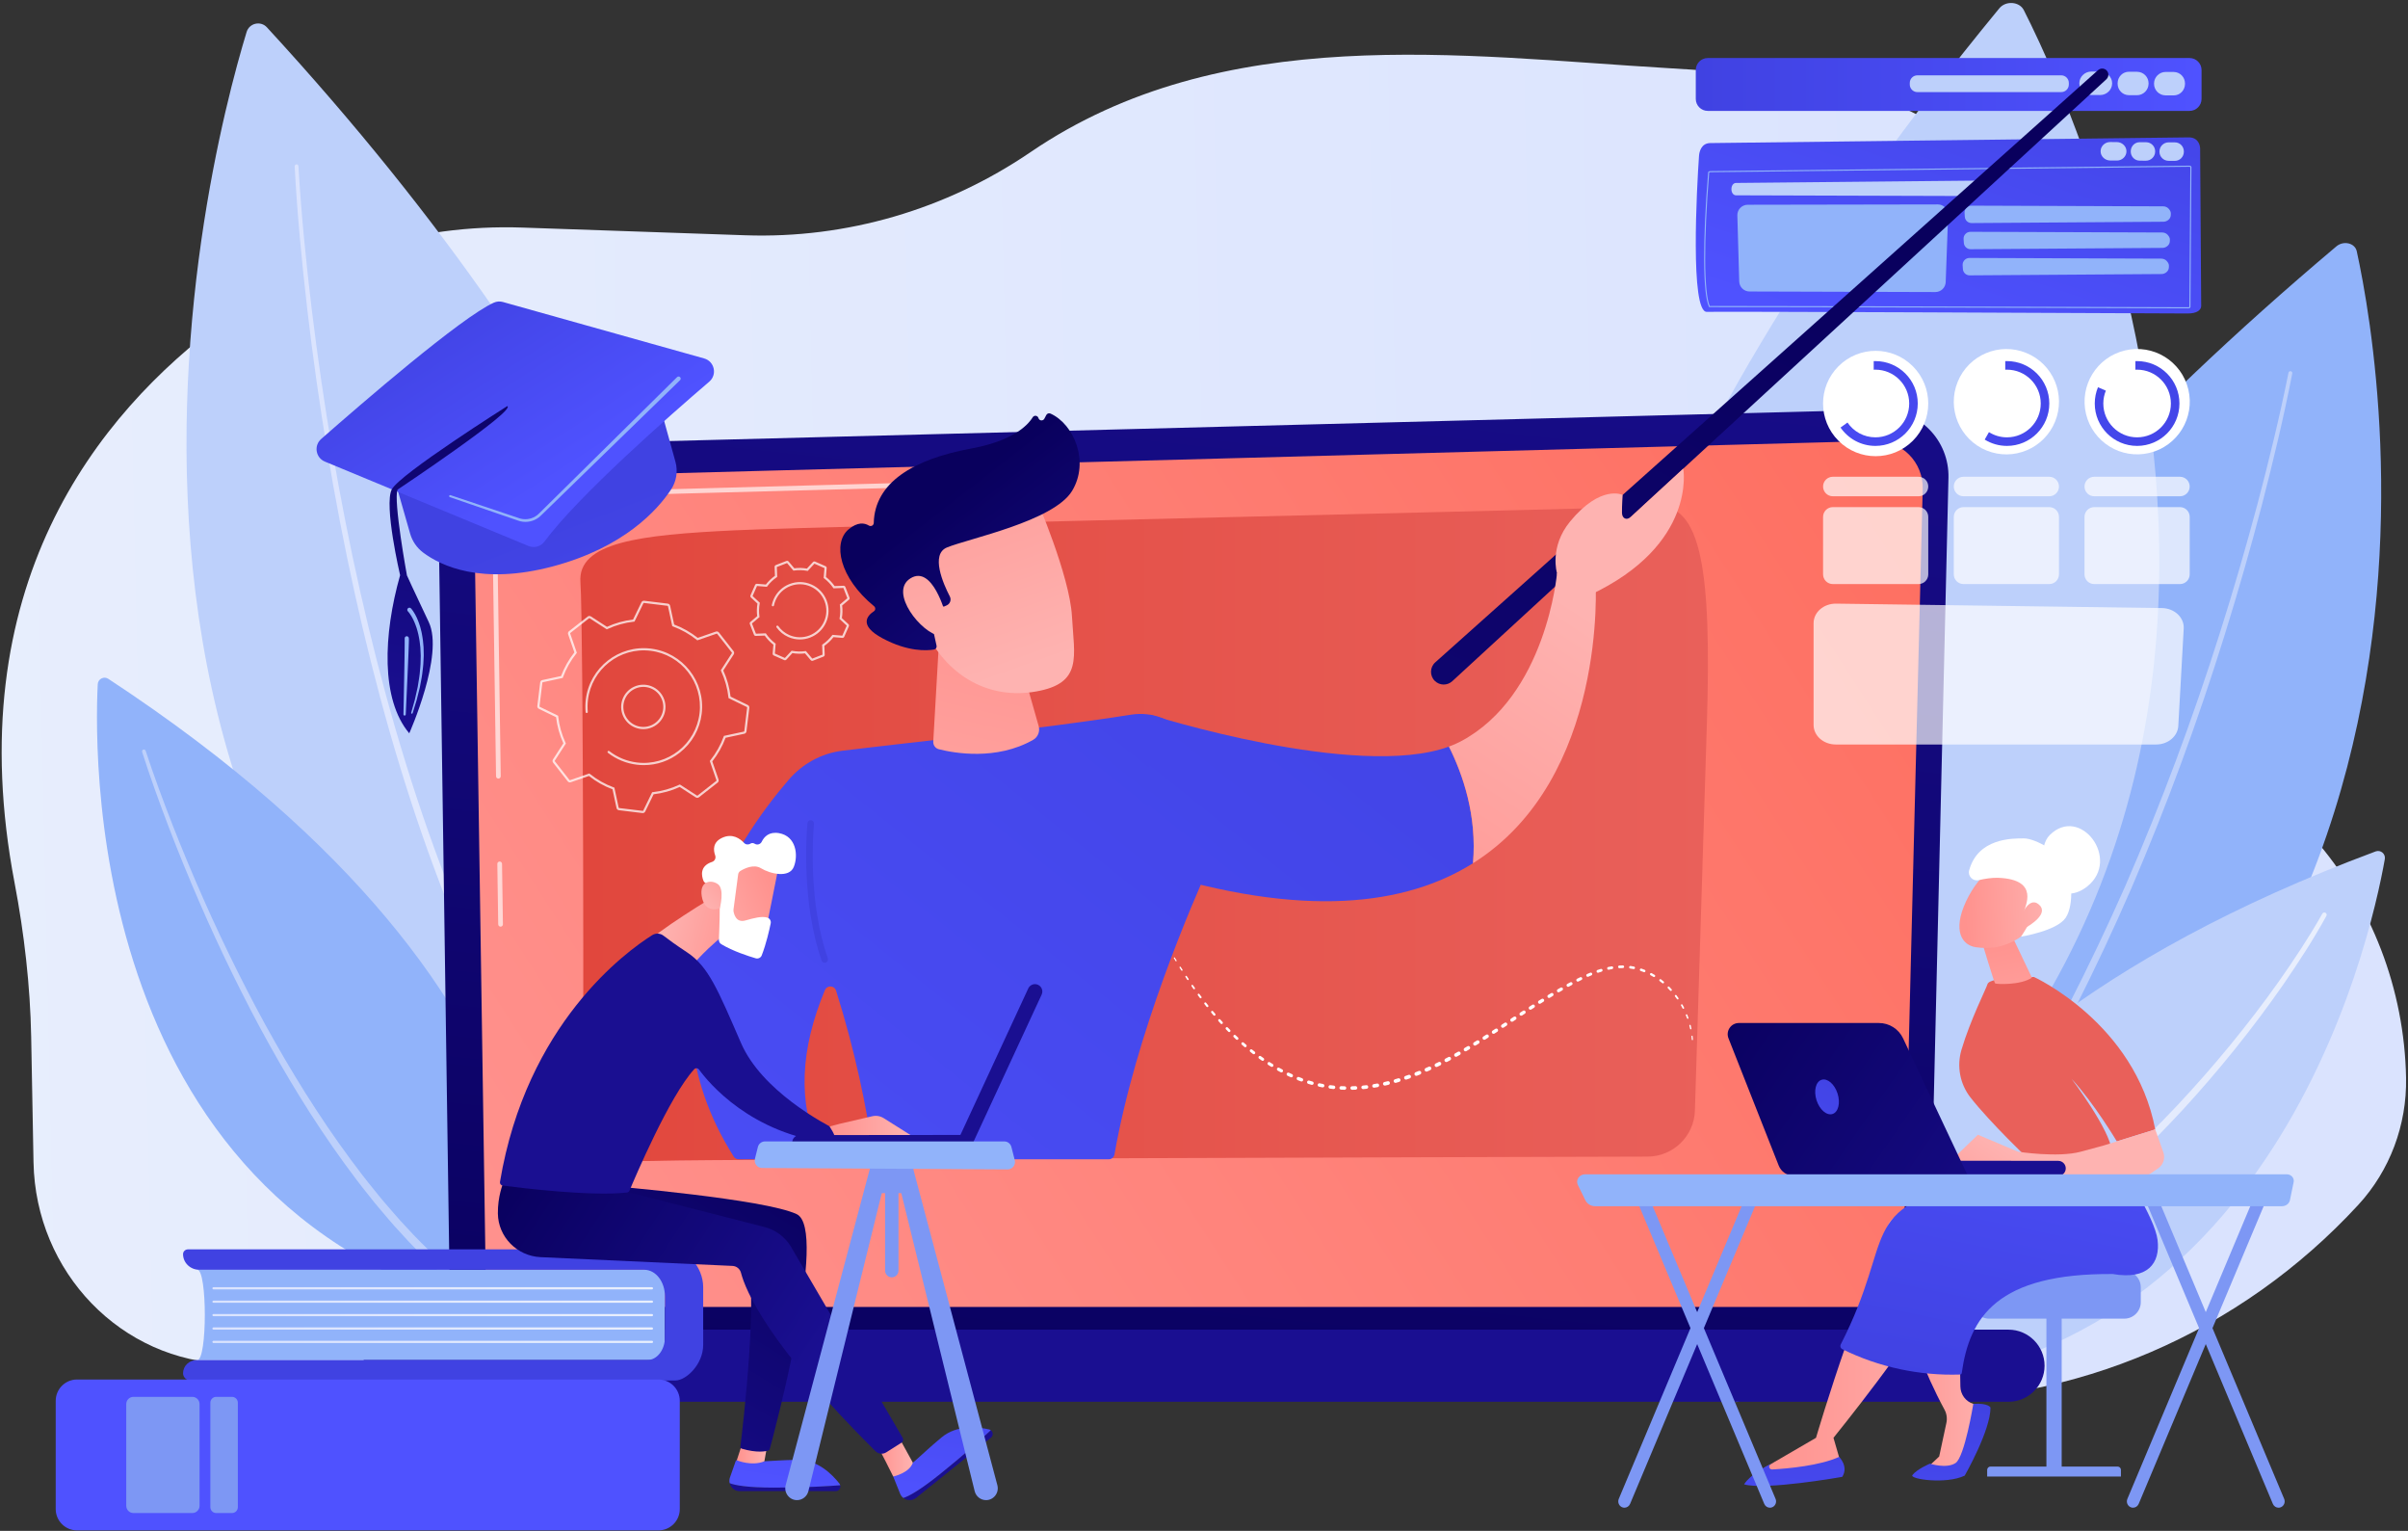 <svg width="782" height="497" viewBox="0 0 782 497" fill="none" xmlns="http://www.w3.org/2000/svg">
<rect x="0" y="0" width="782" height="497" fill="#333333" stroke="none"/>
<path d="M751.481 272.146L734.786 253.059C734.786 253.059 659.825 186.688 657.156 111.796C654.486 36.903 621.293 26.836 541.862 22.133C474.707 18.156 397.079 6.88 334.684 49.382C307.302 68.034 274.893 77.515 242.035 76.381L169.611 73.881C135.057 72.688 101.052 83.203 72.955 103.855C31.301 134.471 -13.555 190.83 4.745 286.684C7.852 302.96 9.817 320.022 10.126 336.602L10.883 377.329C11.549 413.097 39.437 441.971 74.277 442.734L617.868 454.65C673.752 455.875 727.473 432.812 765.865 391.146C776.103 380.036 781.658 365.24 781.373 349.942C780.838 321.177 770.213 293.563 751.481 272.146Z" fill="url(#paint0_linear_8007_33434)"/>
<path d="M765.359 81.565C774.303 122.445 815.197 362.984 563.876 455.206C563.876 455.206 490.321 306.183 758.734 79.991C761.083 78.011 764.775 78.894 765.359 81.565Z" fill="#91B3FA"/>
<path d="M744.416 121.239C741.618 135.601 738.208 149.802 734.55 163.948C730.854 178.082 726.829 192.129 722.478 206.076C713.806 233.98 703.716 261.447 692.194 288.314C686.363 301.718 680.15 314.956 673.535 327.998C666.82 340.988 659.668 353.754 652.032 366.236C644.264 378.635 636.017 390.74 627.139 402.39C618.138 413.944 608.529 425.029 598.212 435.454C597.638 436.035 596.702 436.039 596.123 435.464C595.543 434.889 595.539 433.953 596.113 433.373L596.118 433.368L596.134 433.351C606.397 423.079 615.979 412.135 624.971 400.709C633.841 389.186 642.098 377.194 649.885 364.897C657.542 352.516 664.724 339.842 671.477 326.934C678.129 313.974 684.386 300.81 690.265 287.474C701.884 260.74 712.086 233.381 720.878 205.571C725.289 191.672 729.374 177.667 733.133 163.574C736.853 149.477 740.33 135.292 743.185 121.009L743.188 120.997C743.256 120.657 743.586 120.437 743.924 120.505C744.263 120.573 744.484 120.9 744.416 121.239Z" fill="#BDD0FB"/>
<path d="M657.235 3.286C678.967 46.233 793.545 300.931 534.834 444.047C534.834 444.047 409.192 294.463 649.279 2.701C651.38 0.149 655.816 0.481 657.235 3.286Z" fill="#BDD0FB"/>
<path d="M644.592 49.946C645.178 58.056 645.49 66.158 645.714 74.271C645.928 82.382 646.007 90.496 645.973 98.609C645.911 114.836 645.368 131.062 644.383 147.26C642.376 179.652 638.576 211.963 632.326 243.839C626.063 275.689 617.389 307.166 605.021 337.259C598.843 352.296 591.694 366.956 583.419 380.975C579.252 387.965 574.867 394.833 570.114 401.448C565.353 408.057 560.306 414.46 554.959 420.613C554.467 421.179 553.609 421.239 553.044 420.746C552.478 420.254 552.419 419.395 552.91 418.829L552.914 418.825L552.922 418.816C558.231 412.755 563.249 406.441 567.989 399.918C572.721 393.387 577.093 386.6 581.253 379.686C589.514 365.818 596.673 351.291 602.874 336.367C615.29 306.504 624.06 275.189 630.43 243.462C636.788 211.711 640.711 179.486 642.844 147.162C643.893 130.998 644.5 114.802 644.627 98.601C644.693 90.501 644.647 82.399 644.466 74.301C644.276 66.207 643.996 58.101 643.445 50.035L643.445 50.026C643.423 49.709 643.662 49.434 643.979 49.413C644.296 49.391 644.57 49.629 644.592 49.946Z" fill="#BDD0FB"/>
<path d="M774.471 278.908C769.877 305.004 736.948 455.777 590.076 450.255C590.076 450.255 586.232 345.409 771.49 276.413C773.111 275.809 774.771 277.203 774.471 278.908Z" fill="#BDD0FB"/>
<path d="M755.497 297.351C751.261 305.055 746.49 312.371 741.531 319.578C736.549 326.765 731.29 333.757 725.814 340.572C720.333 347.386 714.623 354.014 708.705 360.454C702.765 366.875 696.609 373.094 690.267 379.121C683.937 385.161 677.319 390.894 670.587 396.485C667.181 399.232 663.789 401.999 660.28 404.618C656.831 407.315 653.246 409.828 649.7 412.397C635.379 422.476 620.279 431.459 604.581 439.262C603.703 439.698 602.638 439.339 602.202 438.46C601.766 437.58 602.124 436.514 603.002 436.077L603.018 436.069L603.03 436.064C618.629 428.499 633.669 419.752 647.963 409.901C651.502 407.388 655.082 404.932 658.528 402.29C662.034 399.727 665.425 397.015 668.832 394.322C675.567 388.839 682.193 383.211 688.54 377.273C694.898 371.348 701.076 365.228 707.043 358.904C712.988 352.56 718.732 346.023 724.249 339.299C729.764 332.573 735.064 325.668 740.089 318.567C745.086 311.458 749.926 304.185 754.171 296.641L754.184 296.618C754.388 296.256 754.846 296.128 755.208 296.332C755.567 296.534 755.696 296.989 755.497 297.351Z" fill="url(#paint1_linear_8007_33434)"/>
<path d="M80.086 10.387C66.642 54.52 -1.117 314.55 231.191 422.036C231.191 422.036 319.817 262.345 86.679 8.87C84.639 6.653 80.964 7.504 80.086 10.387Z" fill="#BDD0FB"/>
<path d="M96.918 53.949C97.819 69.41 99.367 84.858 101.218 100.249C103.082 115.642 105.317 130.991 107.933 146.273C113.174 176.83 119.86 207.154 128.508 236.914C137.184 266.648 147.786 295.878 161.445 323.649C164.835 330.601 168.49 337.418 172.313 344.133C176.128 350.854 180.199 357.426 184.513 363.829C193.09 376.669 202.773 388.759 213.55 399.767L213.559 399.776C214.12 400.349 214.111 401.27 213.538 401.832C212.965 402.393 212.046 402.385 211.485 401.811L211.481 401.806C200.605 390.598 190.871 378.325 182.274 365.33C177.95 358.849 173.875 352.204 170.062 345.416C166.241 338.634 162.593 331.753 159.213 324.745C145.598 296.743 135.091 267.351 126.522 237.488C117.983 207.6 111.42 177.182 106.307 146.547C103.756 131.226 101.586 115.844 99.788 100.418C98.004 84.99 96.524 69.533 95.689 54.005C95.671 53.665 95.931 53.375 96.27 53.357C96.609 53.339 96.899 53.599 96.917 53.939L96.918 53.949Z" fill="url(#paint2_linear_8007_33434)"/>
<path d="M31.742 222.13C30.436 248.352 29.065 401.259 172.156 428.321C172.156 428.321 198.942 327.889 35.17 220.378C33.737 219.437 31.827 220.417 31.742 222.13Z" fill="#91B3FA"/>
<path d="M47.305 243.753C49.99 251.939 53.006 260.042 56.141 268.081C59.292 276.117 62.624 284.082 66.117 291.974C69.603 299.869 73.288 307.676 77.141 315.394C81.007 323.106 85.003 330.754 89.278 338.242C97.778 353.241 107.115 367.777 117.627 381.405C118.902 383.139 120.304 384.771 121.64 386.455L123.667 388.964C124.341 389.8 125.064 390.596 125.761 391.414C127.174 393.032 128.554 394.681 129.994 396.273L134.382 400.989C140.34 407.168 146.637 413.01 153.343 418.333L153.358 418.345C153.974 418.833 154.077 419.729 153.589 420.345C153.101 420.961 152.206 421.065 151.591 420.577L151.582 420.57C144.793 415.096 138.451 409.114 132.468 402.809L128.066 398.002C126.622 396.38 125.242 394.704 123.826 393.057C123.129 392.225 122.405 391.415 121.731 390.565L119.704 388.017C118.369 386.307 116.967 384.648 115.696 382.89C105.203 369.062 95.933 354.368 87.513 339.235C83.278 331.679 79.329 323.97 75.51 316.202C71.705 308.427 68.072 300.568 64.638 292.624C61.199 284.683 57.922 276.672 54.827 268.591C51.746 260.503 48.793 252.376 46.155 244.114C46.054 243.797 46.229 243.458 46.546 243.356C46.861 243.255 47.198 243.428 47.301 243.742L47.305 243.753Z" fill="#BDD0FB"/>
<path d="M626.404 424.4C626.404 429.112 622.55 432.967 617.839 432.967H154.694C149.983 432.967 146.129 429.112 146.129 424.4L142.275 157.939C142.275 153.228 147.819 144.03 157.981 144.721L610.618 132.996C616.528 132.843 622.243 135.12 626.428 139.297C630.614 143.473 632.904 149.184 632.765 155.096L626.404 424.4Z" fill="url(#paint3_linear_8007_33434)"/>
<path d="M617.949 416.182C617.949 420.644 614.302 424.294 609.846 424.294H165.863C161.406 424.294 157.76 420.644 157.76 416.182L154.124 174.286C154.552 159.729 167.299 154.498 175.027 154.807L608.851 143.155C613.004 143.043 617.02 144.644 619.959 147.582C622.899 150.52 624.505 154.537 624.401 158.695L617.949 416.182Z" fill="url(#paint4_linear_8007_33434)"/>
<g opacity="0.65">
<path d="M162.558 300.841C162.141 300.841 161.8 300.506 161.794 300.087L161.506 280.469C161.5 280.046 161.837 279.699 162.259 279.693C162.668 279.67 163.029 280.024 163.035 280.447L163.323 300.064C163.329 300.487 162.991 300.834 162.569 300.841C162.566 300.841 162.562 300.841 162.558 300.841Z" fill="white"/>
<path d="M161.853 252.768C161.436 252.768 161.095 252.433 161.089 252.014L159.987 176.88C160.01 171.828 161.565 167.793 164.61 164.872C170.143 159.565 178.794 159.831 179.159 159.845L317.688 156.123C318.106 156.086 318.461 156.445 318.472 156.868C318.484 157.291 318.151 157.643 317.729 157.654L179.156 161.376C178.762 161.36 170.738 161.114 165.668 165.978C162.934 168.601 161.537 172.267 161.516 176.872L162.618 251.992C162.625 252.414 162.287 252.762 161.865 252.768C161.861 252.768 161.857 252.768 161.853 252.768Z" fill="white"/>
</g>
<path d="M189.222 369.035C189.616 352.085 189.469 201.986 188.498 189.023C187.526 176.06 207.693 173.629 238.654 172.17C269.615 170.711 530.848 164.935 537.574 164.389C552.693 163.162 555.823 185.786 554.31 234.901C553.174 271.8 551.29 332.586 550.424 360.54C550.166 368.864 543.37 375.468 535.052 375.491C472.189 375.664 231.253 376.355 215.214 376.833C196.756 377.383 189.066 375.756 189.222 369.035Z" fill="url(#paint5_linear_8007_33434)"/>
<path d="M652.283 455.086H129.639C123.207 455.086 117.946 449.819 117.946 443.38C117.946 436.941 123.207 431.674 129.639 431.674H652.284C658.715 431.674 663.977 436.941 663.977 443.38C663.976 449.819 658.715 455.086 652.283 455.086Z" fill="url(#paint6_linear_8007_33434)"/>
<path d="M669.534 424.622H664.575V478.314H669.534V424.622Z" fill="#7D97F4"/>
<path d="M688.772 479.349H645.337V477.194C645.337 476.599 645.818 476.118 646.412 476.118H687.697C688.29 476.118 688.772 476.599 688.772 477.194L688.772 479.349Z" fill="#7D97F4"/>
<path d="M695.218 422.759C695.218 425.695 692.818 428.098 689.885 428.098H645.94C643.007 428.098 640.607 425.695 640.607 422.759V417.931C640.607 414.995 643.007 412.592 645.94 412.592H689.885C692.818 412.592 695.218 414.995 695.218 417.931V422.759Z" fill="#7D97F4"/>
<path d="M630.444 388.822C630.444 388.822 623.075 389.966 614.789 395.511C613.486 396.384 612.77 397.905 612.967 399.463C613.959 407.33 618.038 432.795 631.489 457.666C632.198 458.977 632.402 460.504 632.089 461.962L629.752 472.85L625.419 476.918H636.581L644.014 456.782L640.836 455.776C638.371 454.996 636.681 452.726 636.636 450.14L636.263 428.539C636.581 418.915 630.369 412.275 630.369 412.275L648.196 411.407L630.444 388.822Z" fill="url(#paint7_linear_8007_33434)"/>
<path d="M621.059 478.882C620.043 480.214 632.001 481.971 638.043 479.058C638.043 479.058 646.417 464.47 646.417 456.96C646.417 456.96 645.753 455.428 640.835 455.775C640.835 455.775 638.023 473.048 635.054 474.983C632.084 476.917 626.747 475.179 626.747 475.179C626.747 475.179 622.559 476.917 621.059 478.882Z" fill="url(#paint8_linear_8007_33434)"/>
<path d="M645.94 412.592C645.845 412.428 626.747 410.293 626.747 410.293C626.747 410.293 627.372 416.106 625.418 424.109C623.465 432.112 595.423 466.786 595.423 466.786L598.134 476.124C589.044 479.295 581.065 479.014 572.265 476.952L589.753 466.786C589.753 466.786 606.806 408.605 617.252 398.226L636.396 391.595L645.94 412.592Z" fill="url(#paint9_linear_8007_33434)"/>
<path d="M688.772 378.739C688.772 378.739 699.776 395.124 700.679 402.598C701.581 410.072 697.504 415.592 686.118 413.61C648.529 413.338 639.606 427.66 637.078 445.744C637.039 446.022 636.807 446.234 636.528 446.243C623.467 446.664 610.276 443.926 598.271 437.997C597.715 437.722 597.492 437.04 597.775 436.487C616.105 400.559 602.157 393.458 641.6 382.81C646.908 382.171 688.772 378.739 688.772 378.739Z" fill="url(#paint10_linear_8007_33434)"/>
<path d="M597.253 472.975C597.253 472.975 600.418 476.044 598.28 479.459C598.28 479.459 573.204 483.909 566.396 481.89C566.396 481.89 568.112 478.603 575.778 474.926L574.911 475.418C574.195 475.968 574.615 477.114 575.515 477.062C580.567 476.774 591.022 475.848 597.253 472.975Z" fill="url(#paint11_linear_8007_33434)"/>
<path d="M659.014 376.569C659.014 376.569 646.2 364.354 639.892 356.263C636.483 351.89 635.412 346.132 636.989 340.814C639.869 331.101 644.986 321.041 645.453 319.475C646.169 317.075 660.536 317.175 660.536 317.175C660.536 317.175 693.318 332.118 699.917 366.663L687.442 370.551C687.442 370.551 680.06 358.152 672.766 350.269C672.766 350.269 685.387 366.961 685.831 373.794L659.014 376.569Z" fill="url(#paint12_linear_8007_33434)"/>
<path d="M643.715 306.062C643.865 306.561 647.616 319.007 647.909 319.266C648.202 319.524 656.133 319.951 659.866 317.397L653.533 304.124L643.715 306.062Z" fill="url(#paint13_linear_8007_33434)"/>
<path d="M649.875 279.921C649.875 279.921 643.106 282.783 638.502 292.577C633.899 302.371 637.337 306.893 641.655 307.514C645.972 308.134 652.43 308.04 659.26 301.713C666.09 295.387 658.676 276.529 649.875 279.921Z" fill="url(#paint14_linear_8007_33434)"/>
<path d="M632.909 377.476L642.323 368.392L655.347 373.9C655.347 373.9 668.311 375.911 675.73 373.9C683.15 371.889 683.15 371.889 683.15 371.889L699.917 366.663L702.55 374.114C703.218 376.006 702.547 378.106 700.913 379.268C699.462 380.3 697.762 381.434 696.678 381.909C694.47 382.876 642.248 381.24 642.248 381.24L632.909 377.476Z" fill="url(#paint15_linear_8007_33434)"/>
<path d="M668.536 381.759C668.495 381.761 668.453 381.762 668.411 381.762L613.799 381.702C612.449 381.701 611.356 380.605 611.357 379.253C611.358 377.901 612.458 376.784 613.804 376.808L668.416 376.868C669.766 376.869 670.859 377.966 670.858 379.318C670.857 380.627 669.828 381.695 668.536 381.759Z" fill="url(#paint16_linear_8007_33434)"/>
<path d="M564.705 332.118H610.186C613.541 332.118 616.595 334.057 618.026 337.094L639.052 381.73H582.531C580.369 381.73 578.426 380.407 577.632 378.394L561.327 337.091C560.385 334.704 562.142 332.118 564.705 332.118Z" fill="url(#paint17_linear_8007_33434)"/>
<path d="M596.747 355.004C597.732 358.069 597.004 361.047 595.121 361.654C593.237 362.261 590.911 360.268 589.925 357.202C588.94 354.137 589.668 351.16 591.552 350.553C593.435 349.945 595.761 351.938 596.747 355.004Z" fill="url(#paint18_linear_8007_33434)"/>
<path d="M527.533 489.477C527.269 489.477 527.001 489.423 526.743 489.31C525.729 488.862 525.26 487.657 525.697 486.618L567.64 386.741C568.077 385.702 569.253 385.222 570.268 385.669C571.283 386.116 571.751 387.321 571.315 388.36L529.371 488.237C529.046 489.012 528.308 489.477 527.533 489.477Z" fill="#7D97F4"/>
<path d="M574.784 489.477C574.009 489.477 573.271 489.013 572.946 488.237L531.002 388.36C530.566 387.321 531.034 386.116 532.049 385.669C533.063 385.222 534.24 385.701 534.676 386.741L576.62 486.618C577.057 487.657 576.588 488.862 575.573 489.309C575.316 489.423 575.048 489.477 574.784 489.477Z" fill="#7D97F4"/>
<path d="M692.702 489.477C692.439 489.477 692.171 489.423 691.913 489.309C690.899 488.862 690.43 487.657 690.866 486.618L732.81 386.741C733.247 385.702 734.422 385.222 735.438 385.669C736.452 386.116 736.921 387.321 736.485 388.36L694.541 488.237C694.215 489.012 693.478 489.477 692.702 489.477Z" fill="#7D97F4"/>
<path d="M739.954 489.477C739.179 489.477 738.441 489.013 738.115 488.237L696.172 388.36C695.735 387.321 696.204 386.116 697.218 385.669C698.232 385.222 699.409 385.701 699.846 386.741L741.79 486.618C742.226 487.657 741.757 488.862 740.743 489.309C740.486 489.423 740.217 489.477 739.954 489.477Z" fill="#7D97F4"/>
<path d="M744.867 383.757C744.995 383.137 744.82 382.496 744.392 382.009C743.964 381.522 743.326 381.24 742.654 381.24H514.76C513.875 381.24 513.051 381.663 512.575 382.363C512.098 383.062 512.034 383.941 512.405 384.695L514.875 389.711C515.44 390.86 516.666 391.595 518.014 391.595H741.09C742.345 391.595 743.423 390.761 743.661 389.605L744.867 383.757Z" fill="#91B3FA"/>
<path d="M667.58 288.34C663.182 284.374 661.865 274.842 665.675 271.077C675.55 261.324 688.848 278.911 677.878 287.747C676.172 289.122 674.075 290.123 671.885 290.113C670.243 290.105 668.794 289.435 667.58 288.34Z" fill="white"/>
<path d="M639.491 282.531C638.971 284.424 640.669 286.181 642.579 285.741C644.502 285.299 646.868 284.899 648.918 284.979C662.756 285.519 657.365 294.515 657.365 295.954C657.365 298.898 660.255 294.422 660.42 295.414C660.779 297.574 656.334 304.076 656.334 304.076C656.334 304.076 667.968 302.252 670.843 297.933C673.719 293.615 672.717 283.897 670.86 280.41C669.094 277.095 661.256 272.203 657.286 272.185C653.445 272.167 642.358 272.094 639.491 282.531Z" fill="white"/>
<path d="M656.092 298.08C656.092 298.08 658.674 290.699 662.119 293.639C665.564 296.578 659.319 300.457 656.875 301.713L656.092 298.08Z" fill="url(#paint19_linear_8007_33434)"/>
<g opacity="0.74">
<path d="M208.737 263.969C208.701 263.969 208.666 263.967 208.63 263.962L200.976 263.033C200.601 262.988 200.296 262.709 200.218 262.339L198.911 256.244C196.148 255.21 193.572 253.755 191.25 251.916L185.36 253.953C185.004 254.077 184.607 253.959 184.375 253.662L179.619 247.587C179.386 247.289 179.367 246.876 179.573 246.558L182.956 241.32C181.727 238.622 180.931 235.771 180.589 232.838L174.99 230.111C174.65 229.946 174.453 229.582 174.498 229.207L175.426 221.545C175.471 221.17 175.75 220.865 176.12 220.785L182.208 219.477C183.241 216.711 184.694 214.132 186.531 211.807L184.496 205.911C184.373 205.554 184.49 205.157 184.787 204.924L190.855 200.163C191.153 199.93 191.565 199.911 191.882 200.116L197.114 203.503C199.809 202.274 202.657 201.477 205.587 201.134L208.311 195.528C208.475 195.188 208.837 194.991 209.214 195.036L216.867 195.965C217.242 196.01 217.547 196.289 217.626 196.659L218.933 202.754C221.696 203.788 224.271 205.243 226.594 207.082L232.483 205.045C232.84 204.921 233.236 205.038 233.469 205.335L238.225 211.411C238.458 211.708 238.477 212.121 238.272 212.439L234.888 217.677C236.117 220.374 236.912 223.226 237.255 226.159L242.855 228.886C243.194 229.051 243.392 229.414 243.346 229.79L242.418 237.452C242.373 237.827 242.095 238.133 241.725 238.212L235.637 239.52C234.604 242.286 233.151 244.865 231.314 247.19L233.349 253.086C233.472 253.444 233.355 253.84 233.058 254.073L226.99 258.834C226.693 259.067 226.281 259.086 225.963 258.881L220.73 255.494C218.036 256.724 215.188 257.52 212.258 257.863L209.534 263.469C209.383 263.777 209.072 263.969 208.737 263.969ZM191.388 251.111L191.542 251.235C193.896 253.125 196.52 254.607 199.341 255.641L199.526 255.708L200.916 262.189C200.931 262.261 200.99 262.314 201.063 262.323L208.716 263.252C208.788 263.261 208.859 263.223 208.89 263.158L211.786 257.197L211.982 257.176C214.969 256.847 217.871 256.036 220.607 254.764L220.786 254.681L226.349 258.282C226.41 258.322 226.49 258.318 226.547 258.273L232.616 253.512C232.673 253.467 232.695 253.391 232.672 253.322L230.508 247.053L230.632 246.899C232.519 244.543 234 241.915 235.033 239.09L235.1 238.905L241.573 237.514C241.645 237.499 241.699 237.44 241.707 237.368L242.635 229.705C242.644 229.633 242.606 229.563 242.54 229.531L236.586 226.632L236.565 226.435C236.237 223.445 235.426 220.54 234.156 217.8L234.073 217.621L237.67 212.052C237.71 211.991 237.706 211.911 237.661 211.853L232.905 205.778C232.861 205.721 232.785 205.698 232.715 205.722L226.454 207.888L226.3 207.765C223.946 205.875 221.323 204.392 218.5 203.359L218.315 203.291L216.926 196.81C216.911 196.739 216.852 196.685 216.78 196.676L209.126 195.747C209.054 195.738 208.984 195.777 208.952 195.842L206.056 201.802L205.86 201.824C202.873 202.153 199.971 202.964 197.235 204.236L197.056 204.319L191.493 200.718C191.432 200.678 191.353 200.682 191.295 200.727L185.227 205.488C185.17 205.533 185.147 205.609 185.171 205.678L187.334 211.947L187.211 212.101C185.323 214.457 183.843 217.084 182.81 219.909L182.742 220.095L176.269 221.485C176.197 221.501 176.144 221.56 176.135 221.632L175.207 229.294C175.198 229.367 175.236 229.437 175.301 229.469L181.255 232.368L181.277 232.564C181.604 235.554 182.415 238.46 183.686 241.199L183.769 241.379L180.172 246.948C180.132 247.009 180.136 247.089 180.181 247.146L184.937 253.221C184.982 253.279 185.058 253.301 185.127 253.278L191.388 251.111ZM209.096 248.394C208.326 248.394 207.552 248.347 206.775 248.253C203.363 247.839 200.133 246.51 197.433 244.409C197.278 244.288 197.25 244.063 197.371 243.907C197.492 243.751 197.716 243.723 197.872 243.844C200.469 245.865 203.578 247.144 206.861 247.543C216.851 248.756 225.96 241.607 227.171 231.608C228.382 221.609 221.242 212.487 211.254 211.275C201.265 210.062 192.156 217.211 190.944 227.21C190.788 228.504 190.768 229.812 190.886 231.099C190.904 231.296 190.759 231.47 190.563 231.488C190.368 231.508 190.193 231.362 190.175 231.165C190.052 229.827 190.073 228.468 190.235 227.124C191.494 216.733 200.962 209.306 211.34 210.565C221.719 211.825 229.139 221.303 227.881 231.694C227.271 236.727 224.74 241.222 220.754 244.35C217.383 246.994 213.312 248.394 209.096 248.394Z" fill="white"/>
<path d="M208.923 236.715C208.048 236.715 207.171 236.553 206.33 236.228C202.625 234.798 200.772 230.616 202.2 226.906C203.629 223.196 207.806 221.341 211.512 222.771C215.218 224.201 217.071 228.383 215.642 232.093C214.95 233.891 213.6 235.311 211.842 236.091C210.907 236.506 209.916 236.715 208.923 236.715ZM202.867 227.163C201.58 230.505 203.249 234.272 206.587 235.561C208.204 236.185 209.967 236.141 211.552 235.438C213.136 234.734 214.352 233.455 214.975 231.836C216.262 228.494 214.593 224.727 211.255 223.438C207.917 222.15 204.154 223.821 202.867 227.163Z" fill="white"/>
<path d="M263.758 214.55C263.582 214.55 263.41 214.473 263.292 214.333L261.422 212.12C260.058 212.292 258.685 212.262 257.335 212.028L255.368 214.154C255.19 214.345 254.911 214.402 254.673 214.298L251.281 212.799C251.042 212.694 250.897 212.449 250.918 212.189L251.159 209.301C250.076 208.461 249.129 207.467 248.336 206.342L245.443 206.452C245.186 206.461 244.944 206.305 244.849 206.062L243.509 202.601C243.414 202.357 243.485 202.081 243.684 201.913L245.895 200.04C245.722 198.675 245.753 197.301 245.986 195.949L243.863 193.98C243.673 193.802 243.615 193.523 243.72 193.284L245.216 189.887C245.321 189.649 245.568 189.503 245.826 189.525L248.71 189.766C249.549 188.683 250.542 187.733 251.666 186.94L251.556 184.043C251.546 183.782 251.703 183.543 251.946 183.449L255.403 182.107C255.646 182.013 255.923 182.083 256.091 182.282L257.961 184.496C259.325 184.323 260.697 184.354 262.047 184.587L264.014 182.462C264.191 182.27 264.471 182.213 264.709 182.318L268.102 183.816C268.34 183.921 268.486 184.167 268.465 184.426L268.223 187.314C269.306 188.155 270.254 189.149 271.046 190.273L273.94 190.163C274.202 190.155 274.438 190.31 274.533 190.553L275.874 194.014C275.968 194.258 275.897 194.534 275.699 194.703L273.488 196.575C273.66 197.941 273.629 199.315 273.396 200.666L275.519 202.636C275.71 202.813 275.768 203.093 275.663 203.331L274.166 206.728C274.061 206.966 273.817 207.113 273.556 207.091L270.672 206.85C269.832 207.933 268.839 208.883 267.716 209.675L267.826 212.572C267.836 212.834 267.679 213.072 267.436 213.166L263.979 214.509C263.907 214.536 263.832 214.55 263.758 214.55ZM261.713 211.357L263.789 213.815L267.109 212.526L266.987 209.309L267.15 209.198C268.331 208.389 269.364 207.401 270.221 206.261L270.34 206.104L273.541 206.371L274.978 203.11L272.622 200.923L272.658 200.729C272.921 199.327 272.953 197.897 272.753 196.478L272.725 196.283L275.18 194.204L273.892 190.881L270.679 191.003L270.568 190.84C269.76 189.658 268.774 188.623 267.635 187.765L267.477 187.646L267.745 184.44L264.487 183.002L262.303 185.361L262.109 185.324C260.708 185.061 259.28 185.029 257.863 185.229L257.668 185.256L255.592 182.799L252.272 184.088L252.394 187.304L252.231 187.416C251.049 188.225 250.016 189.213 249.159 190.352L249.041 190.51L245.839 190.242L244.402 193.504L246.758 195.691L246.722 195.885C246.46 197.287 246.428 198.717 246.627 200.135L246.655 200.331L244.2 202.409L245.488 205.733L248.7 205.61L248.812 205.773C249.62 206.955 250.606 207.99 251.745 208.848L251.902 208.967L251.635 212.172L254.893 213.611L257.077 211.252L257.271 211.289C258.672 211.552 260.1 211.584 261.517 211.384L261.713 211.357ZM259.764 207.605C258.488 207.605 257.214 207.339 256.012 206.808C254.468 206.127 253.141 205.041 252.172 203.669C252.058 203.508 252.097 203.285 252.258 203.171C252.419 203.057 252.642 203.095 252.756 203.256C253.649 204.522 254.875 205.524 256.3 206.153C258.4 207.08 260.734 207.133 262.873 206.303C265.012 205.472 266.7 203.857 267.626 201.755C268.552 199.653 268.605 197.316 267.776 195.175C266.946 193.033 265.333 191.343 263.234 190.416C261.134 189.489 258.8 189.436 256.661 190.266C254.522 191.097 252.833 192.712 251.907 194.814C251.66 195.376 251.472 195.962 251.35 196.558C251.31 196.751 251.122 196.876 250.928 196.836C250.734 196.796 250.61 196.607 250.65 196.414C250.783 195.768 250.986 195.133 251.253 194.525C252.256 192.249 254.085 190.499 256.402 189.599C258.719 188.7 261.247 188.757 263.521 189.761C265.795 190.765 267.543 192.596 268.442 194.915C269.34 197.235 269.283 199.767 268.28 202.043C267.277 204.32 265.449 206.069 263.131 206.969C262.039 207.394 260.901 207.605 259.764 207.605Z" fill="white"/>
</g>
<path d="M213.065 127.227L219.349 149.9C220.202 152.977 219.684 156.274 217.92 158.935C213.488 165.617 202.653 177.683 179.68 183.839C156.348 190.09 143.14 183.658 137.456 179.421C135.397 177.887 133.902 175.72 133.194 173.251L126.315 149.24L213.065 127.227Z" fill="url(#paint20_linear_8007_33434)"/>
<path d="M163.326 98.044L228.674 116.37C232.039 117.314 232.992 121.632 230.337 123.906C217.383 134.997 187.944 160.831 176.794 175.835C175.601 177.44 173.47 178.023 171.624 177.258L105.504 149.857C102.513 148.617 101.858 144.667 104.291 142.529C117.119 131.254 149.764 103.023 160.375 98.257C161.303 97.84 162.347 97.77 163.326 98.044Z" fill="url(#paint21_linear_8007_33434)"/>
<path d="M164.74 131.841C164.74 131.841 129.902 153.841 127.247 158.867C124.592 163.893 129.936 186.742 129.936 186.742C124.452 206.081 123.64 227.08 132.904 238.066C132.904 238.066 144.326 212.636 139.223 201.918C134.121 191.199 132.154 186.805 132.154 186.805C132.154 186.805 127.69 162.448 129.102 158.966C129.102 158.966 167.697 133.234 164.74 131.841Z" fill="url(#paint22_linear_8007_33434)"/>
<path d="M219.88 122.438L186.436 155.466L178.075 163.723L175.985 165.787L174.941 166.813C174.615 167.134 174.247 167.408 173.86 167.649C172.302 168.608 170.316 168.836 168.574 168.224L146.303 160.754C146.127 160.695 145.937 160.79 145.878 160.966C145.819 161.141 145.913 161.331 146.087 161.391L168.302 169.029C170.259 169.734 172.535 169.5 174.323 168.415C174.768 168.143 175.192 167.831 175.568 167.468L176.626 166.442L178.732 164.394L187.155 156.201L220.847 123.428C221.121 123.161 221.128 122.723 220.862 122.449C220.595 122.174 220.157 122.168 219.883 122.434L219.88 122.438Z" fill="#91B3FA"/>
<path d="M132.486 198.493L132.552 198.563L132.629 198.655L132.786 198.841L133.087 199.246C133.285 199.52 133.459 199.82 133.648 200.106L134.144 201.02C134.299 201.331 134.434 201.655 134.581 201.971C134.735 202.285 134.849 202.617 134.968 202.948C135.085 203.279 135.215 203.605 135.322 203.94L135.607 204.959C135.699 205.3 135.81 205.636 135.866 205.986L136.074 207.028C136.14 207.376 136.225 207.721 136.256 208.076C136.339 208.781 136.434 209.486 136.509 210.194L136.611 212.331C136.618 212.509 136.633 212.687 136.633 212.866L136.621 213.401L136.596 214.474C136.608 215.906 136.413 217.33 136.297 218.76C136.274 219.118 136.216 219.472 136.158 219.826L135.991 220.891C135.876 221.6 135.775 222.311 135.649 223.019C135.332 224.422 135.045 225.832 134.704 227.231L133.533 231.393L133.529 231.405C133.493 231.533 133.568 231.666 133.695 231.702C133.821 231.738 133.952 231.666 133.99 231.542L135.278 227.386C135.658 225.986 135.985 224.57 136.342 223.161C136.488 222.449 136.609 221.731 136.744 221.016L136.941 219.943C137.009 219.585 137.077 219.228 137.111 218.864C137.266 217.416 137.501 215.973 137.528 214.51L137.582 213.415L137.608 212.867C137.613 212.685 137.603 212.501 137.601 212.318L137.552 210.121C137.495 209.389 137.416 208.658 137.348 207.926C137.324 207.559 137.247 207.198 137.187 206.834L136.999 205.744C136.949 205.378 136.843 205.023 136.756 204.663L136.484 203.586C136.381 203.231 136.253 202.881 136.138 202.527C136.021 202.174 135.908 201.82 135.753 201.479C135.606 201.136 135.469 200.788 135.312 200.448L134.799 199.443C134.599 199.12 134.418 198.789 134.201 198.472L133.867 197.998L133.681 197.765L133.585 197.647L133.469 197.518C133.213 197.234 132.776 197.211 132.492 197.467C132.208 197.724 132.186 198.161 132.442 198.445C132.444 198.448 132.447 198.451 132.45 198.454L132.486 198.493Z" fill="#91B3FA"/>
<path d="M131.422 207.493L131.423 208.855L131.412 210.389L131.372 213.464L131.266 219.617L131.019 231.925C131.014 232.133 131.178 232.305 131.386 232.31C131.59 232.315 131.76 232.154 131.77 231.951L132.333 219.65L132.597 213.498L132.716 210.419L132.767 208.876L132.786 208.098L132.794 207.707C132.793 207.539 132.781 207.34 132.765 207.16C132.73 206.789 132.402 206.517 132.032 206.551C131.684 206.584 131.422 206.877 131.422 207.22V207.493Z" fill="#91B3FA"/>
<path opacity="0.69" d="M596.283 195.971L702.077 197.408C706.151 197.463 709.363 200.474 709.164 204.052L707.402 235.677C707.214 239.051 704.047 241.702 700.204 241.702H596.172C592.192 241.702 588.965 238.865 588.965 235.367V202.306C588.965 198.769 592.26 195.917 596.283 195.971Z" fill="white"/>
<path d="M698.015 147.039C707.191 144.846 712.854 135.621 710.663 126.435C708.473 117.248 699.259 111.579 690.083 113.772C680.907 115.965 675.244 125.19 677.434 134.376C679.625 143.562 688.839 149.232 698.015 147.039Z" fill="white"/>
<path d="M667.395 136.864C670.953 128.116 666.754 118.138 658.016 114.577C649.279 111.016 639.312 115.22 635.755 123.967C632.198 132.714 636.397 142.692 645.134 146.253C653.871 149.815 663.838 145.611 667.395 136.864Z" fill="white"/>
<path d="M621.197 143.092C627.867 136.414 627.867 125.587 621.197 118.909C614.526 112.231 603.712 112.231 597.041 118.909C590.371 125.587 590.371 136.414 597.041 143.092C603.712 149.77 614.526 149.77 621.197 143.092Z" fill="white"/>
<path d="M683.876 126.824C683.347 128.111 683.054 129.52 683.054 130.997C683.054 137.063 687.966 141.981 694.025 141.981C700.084 141.981 704.996 137.064 704.996 130.997C704.996 124.931 700.084 120.013 694.025 120.013C693.84 120.013 693.655 120.018 693.472 120.027V117.243C693.656 117.236 693.84 117.231 694.025 117.231C701.619 117.231 707.776 123.394 707.776 130.997C707.776 138.6 701.619 144.763 694.025 144.763C686.431 144.763 680.274 138.6 680.274 130.997C680.274 129.125 680.648 127.34 681.324 125.713L683.876 126.824Z" fill="url(#paint23_linear_8007_33434)"/>
<path d="M645.915 140.29C647.608 141.36 649.612 141.981 651.761 141.981C657.82 141.981 662.733 137.063 662.733 130.997C662.733 124.931 657.821 120.013 651.761 120.013C651.575 120.013 651.391 120.018 651.208 120.027V117.243C651.391 117.235 651.576 117.23 651.761 117.23C659.355 117.23 665.512 123.394 665.512 130.997C665.512 138.6 659.355 144.763 651.761 144.763C649.111 144.763 646.636 144.012 644.537 142.711L645.915 140.29Z" fill="url(#paint24_linear_8007_33434)"/>
<path d="M599.969 137.173C601.943 140.075 605.27 141.981 609.042 141.981C615.101 141.981 620.013 137.063 620.013 130.997C620.013 124.931 615.101 120.013 609.042 120.013C608.856 120.013 608.672 120.018 608.489 120.027V117.243C608.672 117.235 608.857 117.23 609.042 117.23C616.636 117.23 622.793 123.394 622.793 130.997C622.793 138.6 616.636 144.763 609.042 144.763C604.344 144.763 600.197 142.404 597.716 138.805L599.969 137.173Z" fill="url(#paint25_linear_8007_33434)"/>
<g opacity="0.69">
<path d="M680.109 154.781H707.943C709.69 154.781 711.107 156.199 711.107 157.948C711.107 159.698 709.69 161.115 707.943 161.115H680.109C678.362 161.115 676.945 159.698 676.945 157.948C676.945 156.2 678.362 154.781 680.109 154.781Z" fill="white"/>
<path d="M637.658 154.781H665.493C667.24 154.781 668.656 156.199 668.656 157.948C668.656 159.698 667.24 161.115 665.493 161.115H637.658C635.911 161.115 634.495 159.698 634.495 157.948C634.495 156.2 635.911 154.781 637.658 154.781Z" fill="white"/>
<path d="M623.042 161.115H595.207C593.46 161.115 592.044 159.698 592.044 157.948C592.044 156.199 593.46 154.781 595.207 154.781H623.042C624.789 154.781 626.205 156.199 626.205 157.948C626.205 159.698 624.789 161.115 623.042 161.115Z" fill="white"/>
<path d="M680.109 164.634H707.943C709.69 164.634 711.107 166.052 711.107 167.801V186.452C711.107 188.201 709.69 189.619 707.943 189.619H680.109C678.362 189.619 676.945 188.201 676.945 186.452V167.801C676.945 166.053 678.362 164.634 680.109 164.634Z" fill="white"/>
<path d="M637.658 164.634H665.493C667.24 164.634 668.656 166.052 668.656 167.801V186.452C668.656 188.201 667.24 189.619 665.493 189.619H637.658C635.911 189.619 634.495 188.201 634.495 186.452V167.801C634.495 166.053 635.911 164.634 637.658 164.634Z" fill="white"/>
<path d="M595.207 164.634H623.042C624.789 164.634 626.205 166.052 626.205 167.801V186.452C626.205 188.201 624.789 189.619 623.042 189.619H595.207C593.46 189.619 592.044 188.201 592.044 186.452V167.801C592.044 166.053 593.461 164.634 595.207 164.634Z" fill="white"/>
</g>
<path d="M555.4 46.447L710.739 44.597C713.785 44.56 714.502 46.99 714.495 48.328L714.837 99.31C714.83 100.657 713.471 101.788 710.405 101.772C682.316 101.628 559.786 101.096 554.283 101.241C548.843 101.385 551.028 60.967 551.758 50.58C551.847 49.296 552.477 46.482 555.4 46.447Z" fill="url(#paint26_linear_8007_33434)"/>
<path d="M710.558 100.107L710.534 100.107C688.203 100.031 575.761 99.653 555.139 99.707L555.026 99.707L554.978 99.605C552.988 95.411 552.887 78.275 554.719 55.948C554.743 55.659 555.163 55.552 555.515 55.548L710.854 53.779C711.111 53.776 711.272 53.82 711.37 53.857C711.62 53.95 711.671 54.092 711.67 54.195L711.352 99.686C711.35 99.973 710.952 100.104 710.558 100.107ZM560.347 99.344C590.156 99.344 689.672 99.678 710.536 99.749L710.559 99.75C710.788 99.748 710.947 99.691 710.995 99.654L711.313 54.224C711.301 54.217 711.28 54.206 711.246 54.193C711.176 54.166 711.059 54.135 710.858 54.137L555.52 55.907C555.238 55.91 555.087 55.985 555.064 56.012C553.263 78.067 553.335 95.036 555.254 99.35C556.593 99.346 558.308 99.344 560.347 99.344Z" fill="#91B3FA"/>
<path d="M631.722 67.391C631.088 66.734 630.215 66.364 629.304 66.365L567.552 66.474C566.647 66.476 565.782 66.843 565.151 67.494C564.521 68.144 564.18 69.022 564.205 69.927L564.814 91.374C564.866 93.187 566.345 94.631 568.157 94.636L628.506 94.814C630.314 94.819 631.801 93.388 631.867 91.579L632.66 69.846C632.693 68.934 632.355 68.047 631.722 67.391Z" fill="#91B3FA"/>
<path d="M641.45 58.636L563.752 59.394C562.878 59.403 562.283 60.298 562.283 61.392V61.427C562.283 62.521 562.892 63.41 563.765 63.412L641.518 63.642C642.882 63.646 643.966 62.531 643.962 61.153L643.949 61.108C643.944 59.73 642.815 58.622 641.45 58.636Z" fill="#BDD0FB"/>
<path d="M704.184 67.667C703.771 67.237 703.107 66.989 702.511 66.987L640.226 66.768C639.614 66.766 639.006 67.017 638.588 67.464C638.17 67.911 637.946 68.511 637.988 69.122L638.069 70.37C638.15 71.53 639.115 72.427 640.276 72.419L702.592 71.989C703.77 71.981 704.92 71.052 704.963 69.874L704.984 69.28C705.006 68.684 704.597 68.097 704.184 67.667Z" fill="#91B3FA"/>
<path d="M703.873 76.156C703.46 75.726 702.796 75.478 702.2 75.476L639.915 75.257C639.304 75.255 638.696 75.507 638.278 75.953C637.86 76.4 637.635 77.001 637.677 77.612L637.759 78.859C637.84 80.019 638.805 80.916 639.966 80.908L702.282 80.478C703.459 80.47 704.609 79.542 704.652 78.363L704.674 77.769C704.696 77.173 704.286 76.587 703.873 76.156Z" fill="#91B3FA"/>
<path d="M703.563 84.646C703.15 84.215 702.487 83.968 701.89 83.966L639.605 83.746C638.994 83.744 638.386 83.996 637.968 84.443C637.55 84.89 637.325 85.49 637.367 86.101L637.449 87.349C637.53 88.509 638.494 89.406 639.656 89.397L701.972 88.968C703.149 88.96 704.299 88.031 704.342 86.853L704.364 86.259C704.386 85.663 703.976 85.076 703.563 84.646Z" fill="#91B3FA"/>
<path d="M690.566 49.177C690.551 50.813 689.124 52.131 687.49 52.123L685.269 52.111C683.636 52.103 682.16 50.769 682.175 49.133L682.176 49.06C682.19 47.425 683.615 46.106 685.249 46.114L687.471 46.126C689.104 46.134 690.581 47.468 690.566 49.104L690.566 49.177Z" fill="#BDD0FB"/>
<path d="M699.889 49.224C699.874 50.859 698.527 52.178 696.893 52.17L694.866 52.16C693.232 52.152 691.949 50.819 691.964 49.184L691.965 49.111C691.98 47.475 693.251 46.156 694.885 46.164L696.95 46.174C698.584 46.182 699.904 47.515 699.889 49.151L699.889 49.224Z" fill="#BDD0FB"/>
<path d="M709.212 49.27C709.197 50.905 707.93 52.225 706.296 52.217L704.229 52.207C702.595 52.198 701.272 50.866 701.287 49.23L701.288 49.157C701.302 47.522 702.654 46.202 704.288 46.211L706.313 46.22C707.947 46.228 709.227 47.561 709.212 49.197L709.212 49.27Z" fill="#BDD0FB"/>
<path d="M711.072 36.004H554.587C552.452 36.004 550.705 34.255 550.705 32.118V22.725C550.705 20.588 552.452 18.839 554.587 18.839H711.072C713.207 18.839 714.953 20.588 714.953 22.725V32.118C714.953 34.255 713.207 36.004 711.072 36.004Z" fill="url(#paint27_linear_8007_33434)"/>
<path d="M685.918 27.115C685.9 29.191 684.089 30.865 682.015 30.854L679.197 30.84C677.123 30.829 675.25 29.136 675.269 27.06L675.27 26.968C675.288 24.892 677.096 23.218 679.17 23.229L681.99 23.244C684.063 23.254 685.938 24.947 685.919 27.023L685.918 27.115Z" fill="#BDD0FB"/>
<path d="M697.751 27.174C697.732 29.25 696.022 30.925 693.949 30.914L691.376 30.901C689.302 30.891 687.675 29.2 687.693 27.124L687.694 27.031C687.712 24.955 689.326 23.28 691.399 23.291L694.021 23.303C696.094 23.314 697.77 25.005 697.751 27.081L697.751 27.174Z" fill="#BDD0FB"/>
<path d="M709.583 27.233C709.565 29.308 707.957 30.984 705.883 30.973L703.259 30.96C701.186 30.95 699.507 29.259 699.526 27.183L699.526 27.09C699.545 25.014 701.26 23.34 703.334 23.35L705.905 23.363C707.978 23.373 709.603 25.064 709.584 27.14L709.583 27.233Z" fill="#BDD0FB"/>
<path d="M669.396 29.901H622.663C621.309 29.901 620.202 28.792 620.202 27.436V26.922C620.202 25.567 621.309 24.458 622.663 24.458H669.396C670.75 24.458 671.857 25.567 671.857 26.922V27.436C671.857 28.792 670.75 29.901 669.396 29.901Z" fill="#BDD0FB"/>
<path d="M271.497 426.687L271.627 426.98L271.87 426.687H271.497Z" fill="url(#paint28_linear_8007_33434)"/>
<path d="M399.655 261.568C396.131 252.551 390.884 245.559 385.123 238.664C380.785 233.47 374.03 230.959 367.35 232.016C335.923 236.987 292.677 241.316 273.456 243.74C266.744 244.586 260.605 247.969 256.181 253.094C239.687 272.204 204.736 322.518 238.273 375.481C238.623 376.035 239.238 376.369 239.893 376.369H264.298C265.058 375.193 265.297 374.824 266.057 373.649C258.96 357.821 259.951 340.477 267.893 321.438C268.585 319.778 270.971 319.884 271.511 321.6C277.716 341.281 281.402 359.332 283.587 374.713C283.722 375.662 284.531 376.369 285.488 376.369H360.038C360.972 376.369 361.765 375.696 361.927 374.775C368.805 335.517 387.201 293.093 393.231 279.798C394.43 277.156 396.541 274.996 399.182 273.8C400.005 273.427 400.818 273.042 401.623 272.656C402.477 272.247 402.903 271.279 402.636 270.369C401.768 267.407 400.786 264.461 399.655 261.568Z" fill="url(#paint29_linear_8007_33434)"/>
<path d="M465.97 221.068C464.241 219.384 464.321 216.58 466.142 214.998L681.354 22.757C681.958 22.218 682.826 22.094 683.556 22.444C684.836 23.057 685.092 24.772 684.047 25.734L471.629 221.149C470.02 222.629 467.536 222.594 465.97 221.068Z" fill="url(#paint30_linear_8007_33434)"/>
<path d="M266.814 311.85C260.449 293.508 261.778 272.244 262.206 267.245C262.258 266.646 262.792 266.211 263.388 266.279C263.961 266.344 264.378 266.852 264.328 267.427C263.912 272.257 262.588 293.165 268.823 311.135C269.014 311.688 268.734 312.292 268.185 312.493L268.184 312.493C267.628 312.697 267.009 312.41 266.814 311.85Z" fill="url(#paint31_linear_8007_33434)"/>
<path d="M470.537 242.382C440.629 253.325 373.514 232.036 373.514 232.036L372.51 282.355C423.547 298.51 456.758 293.806 478.355 280.248C479.698 264.839 475.072 251.428 470.537 242.382Z" fill="url(#paint32_linear_8007_33434)"/>
<path d="M518.156 188.579L505.639 186.097C505.639 186.097 502.226 225.968 474.348 240.707C473.154 241.338 471.877 241.892 470.538 242.382C475.072 251.427 479.698 264.839 478.355 280.248C522.241 252.698 518.156 188.579 518.156 188.579Z" fill="url(#paint33_linear_8007_33434)"/>
<path d="M506.274 189.573L505.639 186.097C505.639 186.097 503.029 177.609 509.935 169.252C519.917 157.173 526.958 160.673 526.958 160.673C526.958 160.673 526.705 164.198 526.74 166.489C526.769 168.338 528.256 169.055 529.616 167.803L546.639 152.143C546.639 152.143 551.195 176.838 516.257 193.199L506.274 189.573Z" fill="url(#paint34_linear_8007_33434)"/>
<path d="M305.321 201.57L303.077 240.757C303.011 241.913 303.764 242.955 304.885 243.238C309.852 244.493 323.582 246.989 335.531 240.182C337.08 239.3 337.797 237.441 337.31 235.725L327.317 200.514L305.321 201.57Z" fill="url(#paint35_linear_8007_33434)"/>
<path d="M336.435 161.659C336.435 161.659 347.382 186.833 348.117 200.046C348.852 213.26 351.696 221.834 336.435 224.494C321.175 227.155 308.319 219.544 301.354 206.382C301.354 206.382 290.442 186.101 292.89 177.795C295.338 169.489 336.435 161.659 336.435 161.659Z" fill="url(#paint36_linear_8007_33434)"/>
<path d="M306.569 196.919L307.438 196.536C308.543 196.048 309.016 194.73 308.461 193.655C306.309 189.492 302.114 179.953 307.533 177.728C314.518 174.861 342.184 169.212 348.153 159.384C353.89 149.938 348.807 137.745 341.168 134.277C340.656 134.045 340.054 134.229 339.791 134.726L339.155 135.932C338.719 136.758 337.501 136.633 337.242 135.736C336.993 134.875 335.849 134.708 335.374 135.468C333.539 138.408 328.586 143.175 315.339 145.623C296.512 149.101 284.065 156.729 283.755 169.753C283.735 170.581 282.856 171.041 282.15 170.61C280.76 169.762 278.535 169.364 275.562 171.867C270.392 176.219 272.508 187.51 283.842 196.797C284.38 197.238 284.376 198.08 283.793 198.46C281.738 199.799 278.675 202.985 286.612 207.233C294.821 211.626 300.952 211.266 303.313 210.876C303.9 210.779 304.278 210.21 304.15 209.628L301.631 198.181C301.488 197.533 301.981 196.919 302.644 196.919H306.569Z" fill="url(#paint37_linear_8007_33434)"/>
<path d="M307.043 199.334C307.043 199.334 302.867 183.253 295.665 187.762C288.463 192.271 299.402 205.78 305.192 206.382L307.043 199.334Z" fill="url(#paint38_linear_8007_33434)"/>
<path d="M381.522 310.899L382.09 311.808C382.147 311.897 382.12 312.014 382.031 312.07C381.943 312.127 381.825 312.1 381.769 312.011C381.768 312.01 381.767 312.008 381.767 312.007L381.217 311.085C381.167 311 381.194 310.89 381.279 310.839C381.362 310.79 381.471 310.817 381.522 310.899Z" fill="white"/>
<path d="M383.434 313.917L384.017 314.815C384.087 314.92 384.058 315.063 383.952 315.132C383.847 315.201 383.705 315.172 383.636 315.067C383.635 315.066 383.633 315.063 383.632 315.062L383.066 314.149C383.003 314.047 383.035 313.913 383.136 313.849C383.237 313.787 383.369 313.818 383.434 313.917Z" fill="white"/>
<path d="M385.398 316.898L385.998 317.787C386.08 317.906 386.049 318.069 385.93 318.151C385.811 318.233 385.648 318.203 385.566 318.083C385.566 318.083 385.563 318.079 385.563 318.078L384.976 317.178C384.899 317.061 384.932 316.904 385.049 316.827C385.165 316.751 385.321 316.784 385.398 316.898Z" fill="white"/>
<path d="M387.42 319.842L388.039 320.714L388.04 320.716C388.133 320.847 388.103 321.029 387.972 321.122C387.841 321.215 387.66 321.184 387.567 321.053C387.566 321.052 387.565 321.05 387.564 321.049L386.956 320.163C386.868 320.035 386.901 319.859 387.029 319.77C387.156 319.683 387.329 319.714 387.418 319.839L387.42 319.842Z" fill="white"/>
<path d="M389.511 322.73L390.155 323.585L390.157 323.587C390.263 323.727 390.235 323.928 390.094 324.034C389.953 324.141 389.753 324.113 389.647 323.972C389.646 323.971 389.644 323.969 389.644 323.967L389.011 323.098C388.91 322.959 388.94 322.765 389.079 322.664C389.216 322.563 389.408 322.592 389.51 322.727L389.511 322.73Z" fill="white"/>
<path d="M391.686 325.555L392.355 326.389L392.357 326.392C392.477 326.542 392.453 326.761 392.304 326.882C392.154 327.002 391.935 326.978 391.814 326.828C391.814 326.827 391.811 326.825 391.811 326.824L391.151 325.974C391.036 325.826 391.063 325.613 391.211 325.497C391.357 325.383 391.568 325.408 391.684 325.552L391.686 325.555Z" fill="white"/>
<path d="M393.946 328.31L394.641 329.122L394.644 329.125C394.779 329.283 394.761 329.521 394.603 329.656C394.445 329.792 394.207 329.773 394.072 329.616C394.071 329.615 394.069 329.612 394.068 329.611L393.381 328.782C393.251 328.626 393.273 328.393 393.429 328.264C393.584 328.135 393.813 328.155 393.943 328.307L393.946 328.31Z" fill="white"/>
<path d="M396.295 330.988L397.014 331.777L397.017 331.78C397.166 331.944 397.155 332.198 396.992 332.347C396.828 332.497 396.575 332.485 396.425 332.322L396.423 332.319L395.705 331.517C395.559 331.354 395.573 331.103 395.736 330.957C395.898 330.812 396.145 330.825 396.292 330.985L396.295 330.988Z" fill="white"/>
<path d="M398.727 333.587L399.476 334.348L399.479 334.352C399.641 334.517 399.64 334.782 399.475 334.944C399.31 335.107 399.045 335.105 398.883 334.94L398.88 334.937L398.132 334.161C397.974 333.997 397.979 333.735 398.143 333.576C398.306 333.418 398.565 333.422 398.724 333.584L398.727 333.587Z" fill="white"/>
<path d="M401.256 336.089L402.034 336.819L402.038 336.823C402.214 336.988 402.223 337.264 402.058 337.44C401.893 337.616 401.617 337.625 401.442 337.46L401.438 337.457L400.66 336.712C400.488 336.547 400.482 336.274 400.646 336.102C400.809 335.931 401.08 335.924 401.252 336.086L401.256 336.089Z" fill="white"/>
<path d="M403.885 338.483L404.693 339.178L404.698 339.182C404.888 339.345 404.91 339.632 404.746 339.822C404.583 340.013 404.297 340.034 404.107 339.871L404.104 339.868L403.293 339.157C403.107 338.994 403.088 338.71 403.251 338.524C403.414 338.338 403.694 338.319 403.88 338.479L403.885 338.483Z" fill="white"/>
<path d="M406.616 340.755L407.456 341.411L407.461 341.415C407.666 341.575 407.703 341.871 407.543 342.077C407.383 342.282 407.087 342.319 406.882 342.159L406.878 342.156L406.034 341.484C405.833 341.323 405.799 341.03 405.96 340.828C406.119 340.628 406.409 340.594 406.61 340.751L406.616 340.755Z" fill="white"/>
<path d="M409.452 342.889L410.324 343.5L410.33 343.505C410.551 343.66 410.605 343.965 410.45 344.186C410.295 344.407 409.991 344.461 409.77 344.306L409.766 344.303L408.888 343.675C408.67 343.52 408.62 343.218 408.775 343C408.929 342.784 409.228 342.733 409.445 342.885L409.452 342.889Z" fill="white"/>
<path d="M412.395 344.868L413.299 345.428L413.306 345.432C413.544 345.58 413.617 345.892 413.47 346.13C413.323 346.368 413.011 346.442 412.774 346.294L412.769 346.291L411.856 345.713C411.623 345.565 411.553 345.255 411.701 345.021C411.848 344.789 412.154 344.719 412.387 344.863L412.395 344.868Z" fill="white"/>
<path d="M415.445 346.67L416.38 347.173L416.389 347.178C416.644 347.315 416.739 347.633 416.603 347.888C416.466 348.143 416.148 348.238 415.893 348.102L415.889 348.099L414.941 347.577C414.69 347.439 414.599 347.123 414.737 346.872C414.874 346.623 415.186 346.531 415.436 346.665L415.445 346.67Z" fill="white"/>
<path d="M418.598 348.275L419.564 348.714L419.574 348.718C419.846 348.842 419.966 349.164 419.843 349.436C419.719 349.708 419.398 349.829 419.126 349.705L419.121 349.703L418.14 349.244C417.871 349.119 417.755 348.8 417.88 348.531C418.005 348.264 418.321 348.148 418.588 348.269L418.598 348.275Z" fill="white"/>
<path d="M421.847 349.665L422.841 350.038L422.852 350.042C423.135 350.148 423.279 350.464 423.173 350.747C423.067 351.031 422.752 351.175 422.469 351.069L422.467 351.068L421.452 350.684C421.17 350.577 421.027 350.262 421.134 349.98C421.241 349.697 421.556 349.555 421.838 349.662L421.847 349.665Z" fill="white"/>
<path d="M425.186 350.816L426.202 351.11L426.215 351.114C426.508 351.199 426.677 351.506 426.593 351.8C426.508 352.094 426.201 352.263 425.907 352.178L425.906 352.178L424.866 351.873C424.573 351.787 424.406 351.481 424.491 351.188C424.577 350.895 424.883 350.728 425.175 350.813L425.186 350.816Z" fill="white"/>
<path d="M428.599 351.702L429.635 351.912L429.649 351.915C429.951 351.977 430.147 352.272 430.085 352.575C430.024 352.878 429.728 353.074 429.426 353.012L429.424 353.012L428.362 352.792C428.06 352.73 427.866 352.435 427.929 352.133C427.991 351.831 428.286 351.637 428.587 351.699L428.599 351.702Z" fill="white"/>
<path d="M432.072 352.303L433.122 352.427L433.136 352.429C433.445 352.466 433.667 352.747 433.631 353.057C433.594 353.367 433.313 353.589 433.004 353.552H433.002L431.924 353.421C431.616 353.384 431.396 353.103 431.433 352.794C431.47 352.485 431.751 352.264 432.06 352.302L432.072 352.303Z" fill="white"/>
<path d="M435.582 352.617L436.639 352.656L436.653 352.656C436.968 352.668 437.213 352.933 437.202 353.249C437.19 353.564 436.925 353.81 436.61 353.798H436.609L435.525 353.754C435.211 353.742 434.967 353.476 434.979 353.162C434.992 352.848 435.257 352.603 435.571 352.616L435.582 352.617Z" fill="white"/>
<path d="M439.108 352.652L440.166 352.611L440.179 352.611C440.497 352.599 440.765 352.847 440.777 353.165C440.79 353.484 440.542 353.752 440.224 353.765H440.222L439.139 353.803C438.822 353.814 438.555 353.566 438.544 353.248C438.533 352.931 438.781 352.664 439.098 352.653L439.108 352.652Z" fill="white"/>
<path d="M442.63 352.426L443.683 352.31L443.694 352.308C444.014 352.273 444.302 352.504 444.337 352.824C444.372 353.144 444.141 353.432 443.822 353.468H443.82L442.743 353.583C442.424 353.617 442.138 353.385 442.104 353.066C442.07 352.747 442.301 352.461 442.62 352.427L442.63 352.426Z" fill="white"/>
<path d="M446.131 351.958L447.175 351.773L447.185 351.772C447.505 351.715 447.81 351.929 447.867 352.249C447.923 352.569 447.71 352.875 447.39 352.931L447.388 352.932L446.322 353.117C446.002 353.172 445.699 352.958 445.644 352.638C445.589 352.319 445.803 352.015 446.122 351.96L446.131 351.958Z" fill="white"/>
<path d="M449.598 351.269L450.63 351.023L450.64 351.02C450.959 350.944 451.279 351.142 451.355 351.461C451.431 351.781 451.235 352.101 450.915 352.178L450.914 352.178L449.861 352.426C449.542 352.501 449.224 352.303 449.149 351.984C449.074 351.665 449.271 351.346 449.59 351.271L449.598 351.269Z" fill="white"/>
<path d="M453.024 350.382L454.043 350.08L454.051 350.077C454.369 349.983 454.703 350.165 454.797 350.482C454.891 350.801 454.709 351.134 454.392 351.229L454.39 351.229L453.353 351.533C453.036 351.626 452.704 351.444 452.611 351.126C452.518 350.809 452.7 350.476 453.017 350.384L453.024 350.382Z" fill="white"/>
<path d="M456.402 349.316L457.406 348.965L457.414 348.962C457.73 348.852 458.075 349.019 458.185 349.335C458.296 349.651 458.129 349.997 457.813 350.107L457.812 350.108L456.791 350.461C456.476 350.57 456.132 350.403 456.023 350.087C455.914 349.772 456.081 349.428 456.396 349.319L456.402 349.316Z" fill="white"/>
<path d="M459.731 348.094L460.72 347.702L460.727 347.699C461.039 347.575 461.392 347.728 461.515 348.04C461.639 348.353 461.488 348.705 461.175 348.829L460.173 349.229C459.861 349.354 459.506 349.202 459.382 348.889C459.257 348.576 459.41 348.222 459.722 348.097L459.723 348.096L459.731 348.094Z" fill="white"/>
<path d="M463.011 346.74L463.983 346.31L463.989 346.307C464.294 346.172 464.649 346.31 464.784 346.615C464.919 346.919 464.782 347.275 464.478 347.41L463.495 347.848C463.19 347.984 462.833 347.847 462.697 347.542C462.561 347.237 462.698 346.879 463.003 346.743L463.004 346.743L463.011 346.74Z" fill="white"/>
<path d="M466.237 345.263L467.196 344.797L467.201 344.794C467.498 344.65 467.855 344.774 468 345.071C468.144 345.369 468.021 345.726 467.724 345.87L466.756 346.344C466.458 346.489 466.099 346.366 465.955 346.068C465.809 345.771 465.933 345.412 466.23 345.266L466.231 345.266L466.237 345.263Z" fill="white"/>
<path d="M469.417 343.673L470.362 343.176L470.366 343.174C470.656 343.021 471.014 343.133 471.166 343.423C471.318 343.713 471.208 344.071 470.918 344.223L469.966 344.728C469.675 344.881 469.316 344.77 469.163 344.48C469.009 344.189 469.12 343.83 469.41 343.676L469.412 343.676L469.417 343.673Z" fill="white"/>
<path d="M472.547 341.987L473.478 341.463L473.482 341.461C473.765 341.302 474.123 341.403 474.282 341.686C474.44 341.97 474.341 342.328 474.058 342.487L473.121 343.016C472.838 343.176 472.479 343.076 472.319 342.793C472.158 342.509 472.258 342.149 472.542 341.989L472.543 341.988L472.547 341.987Z" fill="white"/>
<path d="M475.637 340.218L476.557 339.675L476.56 339.673C476.837 339.509 477.194 339.601 477.358 339.879C477.521 340.156 477.431 340.513 477.153 340.677L476.229 341.227C475.951 341.392 475.593 341.3 475.428 341.022C475.263 340.744 475.355 340.386 475.632 340.221L475.634 340.22L475.637 340.218Z" fill="white"/>
<path d="M478.693 338.386L479.603 337.827L479.605 337.825C479.877 337.658 480.233 337.743 480.4 338.016C480.567 338.288 480.483 338.643 480.211 338.81L479.298 339.375C479.026 339.544 478.669 339.459 478.501 339.186C478.332 338.914 478.417 338.556 478.689 338.388L478.691 338.388L478.693 338.386Z" fill="white"/>
<path d="M481.72 336.504L482.625 335.931C482.892 335.761 483.246 335.839 483.416 336.107C483.586 336.374 483.507 336.728 483.241 336.899L482.334 337.476C482.066 337.647 481.712 337.568 481.541 337.3C481.371 337.032 481.45 336.676 481.718 336.506L481.719 336.505L481.72 336.504Z" fill="white"/>
<path d="M484.729 334.584L485.628 334.003C485.892 333.832 486.243 333.908 486.414 334.171C486.585 334.435 486.51 334.786 486.247 334.957L485.347 335.542C485.083 335.713 484.73 335.638 484.559 335.374C484.388 335.11 484.463 334.757 484.727 334.586L484.729 334.584Z" fill="white"/>
<path d="M487.723 332.641L488.621 332.055C488.881 331.884 489.23 331.958 489.4 332.218C489.57 332.479 489.498 332.828 489.238 332.998L488.341 333.587C488.08 333.758 487.731 333.685 487.559 333.424C487.388 333.163 487.461 332.813 487.722 332.642L487.723 332.641Z" fill="white"/>
<path d="M490.714 330.686L491.611 330.098C491.869 329.93 492.215 330.002 492.384 330.261C492.552 330.519 492.481 330.864 492.223 331.033L491.328 331.622C491.069 331.793 490.722 331.721 490.553 331.463C490.383 331.204 490.454 330.857 490.712 330.687L490.714 330.686Z" fill="white"/>
<path d="M493.707 328.73L494.607 328.146C494.863 327.979 495.205 328.052 495.372 328.309C495.538 328.566 495.466 328.908 495.209 329.074L494.313 329.661C494.056 329.829 493.713 329.757 493.545 329.501C493.377 329.244 493.449 328.9 493.705 328.732L493.707 328.73Z" fill="white"/>
<path d="M496.71 326.788L497.615 326.21C497.87 326.047 498.209 326.121 498.372 326.377C498.535 326.632 498.46 326.972 498.205 327.135L497.304 327.714C497.049 327.879 496.709 327.806 496.544 327.551C496.379 327.295 496.452 326.955 496.707 326.79L496.71 326.788Z" fill="white"/>
<path d="M499.733 324.871L500.645 324.302C500.899 324.143 501.235 324.222 501.393 324.476C501.552 324.731 501.474 325.067 501.219 325.226L501.219 325.226L500.313 325.794L500.311 325.796C500.056 325.956 499.72 325.878 499.56 325.623C499.4 325.368 499.477 325.031 499.732 324.871L499.733 324.871Z" fill="white"/>
<path d="M502.784 322.996L503.707 322.444C503.958 322.293 504.284 322.375 504.435 322.627C504.584 322.878 504.504 323.202 504.255 323.354L504.253 323.356L503.34 323.912L503.337 323.913C503.085 324.067 502.755 323.987 502.602 323.734C502.448 323.481 502.528 323.152 502.78 322.998L502.784 322.996Z" fill="white"/>
<path d="M505.872 321.176L506.807 320.642C507.054 320.501 507.369 320.587 507.511 320.835C507.651 321.081 507.567 321.395 507.322 321.537L507.319 321.539L506.395 322.077L506.392 322.079C506.143 322.224 505.825 322.14 505.68 321.891C505.536 321.642 505.62 321.323 505.868 321.178L505.872 321.176Z" fill="white"/>
<path d="M509.002 319.422L509.949 318.911C510.192 318.779 510.496 318.87 510.628 319.114C510.758 319.357 510.669 319.659 510.428 319.792L510.424 319.794L509.489 320.309L509.485 320.311C509.24 320.445 508.933 320.356 508.798 320.111C508.664 319.866 508.753 319.558 508.998 319.424L509.002 319.422Z" fill="white"/>
<path d="M512.178 317.751L513.145 317.271C513.385 317.152 513.677 317.25 513.796 317.491C513.914 317.731 513.818 318.021 513.58 318.142L513.573 318.145L512.623 318.626L512.617 318.629C512.375 318.751 512.08 318.654 511.958 318.412C511.835 318.17 511.932 317.875 512.174 317.752L512.178 317.751Z" fill="white"/>
<path d="M515.432 316.213L516.429 315.791C516.669 315.69 516.946 315.802 517.047 316.042C517.148 316.281 517.037 316.556 516.8 316.659L516.79 316.663L515.816 317.084L515.806 317.089C515.565 317.193 515.285 317.082 515.181 316.841C515.077 316.599 515.187 316.319 515.429 316.214L515.432 316.213Z" fill="white"/>
<path d="M518.8 314.903L519.834 314.572C520.074 314.495 520.331 314.628 520.408 314.868C520.484 315.107 520.354 315.362 520.116 315.441L520.102 315.446L519.098 315.777L519.084 315.781C518.842 315.861 518.582 315.729 518.502 315.487C518.423 315.245 518.554 314.985 518.796 314.905L518.8 314.903Z" fill="white"/>
<path d="M522.294 313.939L523.367 313.737C523.606 313.692 523.837 313.85 523.882 314.09C523.927 314.328 523.771 314.558 523.534 314.605L523.515 314.608L522.48 314.812L522.462 314.815C522.22 314.863 521.986 314.705 521.939 314.463C521.891 314.222 522.049 313.987 522.29 313.94L522.294 313.939Z" fill="white"/>
<path d="M525.901 313.458L526.994 313.428C527.23 313.422 527.425 313.607 527.432 313.843C527.438 314.077 527.255 314.273 527.021 314.281L526.998 314.282L525.95 314.319L525.928 314.319C525.69 314.328 525.49 314.142 525.482 313.904C525.473 313.666 525.659 313.466 525.897 313.457L525.901 313.458Z" fill="white"/>
<path d="M529.546 313.608L530.625 313.794C530.849 313.833 530.999 314.046 530.961 314.27C530.922 314.493 530.712 314.643 530.489 314.606L530.465 314.602L529.432 314.433L529.408 314.429C529.181 314.392 529.027 314.178 529.065 313.951C529.102 313.724 529.316 313.57 529.542 313.607L529.546 313.608Z" fill="white"/>
<path d="M533.087 314.467L534.11 314.851C534.315 314.928 534.419 315.157 534.342 315.362C534.266 315.566 534.039 315.67 533.835 315.595L533.815 315.588L532.829 315.227L532.808 315.22C532.6 315.144 532.493 314.913 532.569 314.705C532.645 314.497 532.876 314.39 533.083 314.466L533.087 314.467Z" fill="white"/>
<path d="M536.405 315.953L537.344 316.505C537.522 316.609 537.581 316.837 537.477 317.014C537.374 317.19 537.15 317.25 536.973 317.15L536.957 317.141L536.041 316.621L536.025 316.612C535.842 316.508 535.778 316.276 535.882 316.093C535.985 315.911 536.217 315.846 536.399 315.95C536.401 315.951 536.404 315.952 536.405 315.953Z" fill="white"/>
<path d="M539.428 317.956L540.271 318.642C540.419 318.763 540.442 318.981 540.321 319.129C540.202 319.276 539.988 319.299 539.84 319.183L539.828 319.173L538.998 318.518L538.986 318.509C538.833 318.388 538.807 318.165 538.927 318.012C539.048 317.858 539.27 317.832 539.424 317.953C539.425 317.953 539.427 317.955 539.428 317.956Z" fill="white"/>
<path d="M542.119 320.377L542.856 321.171C542.976 321.301 542.969 321.502 542.84 321.622C542.712 321.741 542.513 321.735 542.392 321.609L542.383 321.6L541.652 320.835L541.643 320.825C541.518 320.695 541.523 320.488 541.653 320.363C541.784 320.238 541.99 320.242 542.115 320.373C542.116 320.374 542.118 320.376 542.119 320.377Z" fill="white"/>
<path d="M544.449 323.136L545.075 324.02C545.169 324.152 545.138 324.334 545.006 324.428C544.875 324.52 544.695 324.491 544.601 324.362L544.594 324.352L543.968 323.496L543.962 323.487C543.864 323.353 543.893 323.165 544.027 323.067C544.161 322.969 544.348 322.998 544.446 323.132C544.447 323.133 544.449 323.135 544.449 323.136Z" fill="white"/>
<path d="M546.399 326.173L546.905 327.13C546.974 327.26 546.925 327.421 546.795 327.49C546.667 327.558 546.508 327.51 546.438 327.383L546.433 327.374L545.922 326.443L545.917 326.434C545.844 326.301 545.893 326.134 546.025 326.062C546.158 325.989 546.324 326.037 546.397 326.17C546.397 326.17 546.398 326.172 546.399 326.173Z" fill="white"/>
<path d="M547.942 329.433L548.321 330.447C548.367 330.571 548.304 330.709 548.181 330.755C548.058 330.801 547.922 330.74 547.874 330.619L547.871 330.61L547.484 329.62L547.48 329.611C547.43 329.484 547.493 329.34 547.62 329.29C547.747 329.24 547.89 329.303 547.94 329.431C547.94 329.431 547.941 329.433 547.942 329.433Z" fill="white"/>
<path d="M549.048 332.864L549.29 333.918C549.316 334.033 549.245 334.147 549.131 334.174C549.017 334.2 548.904 334.13 548.876 334.017L548.874 334.009L548.621 332.975L548.619 332.967C548.59 332.848 548.662 332.729 548.78 332.7C548.899 332.671 549.018 332.743 549.047 332.861C549.048 332.862 549.048 332.864 549.048 332.864Z" fill="white"/>
<path d="M549.687 336.41L549.783 337.487C549.792 337.59 549.717 337.68 549.614 337.689C549.513 337.698 549.424 337.624 549.413 337.523L549.412 337.515L549.302 336.456L549.301 336.447C549.29 336.34 549.367 336.245 549.474 336.234C549.58 336.223 549.676 336.3 549.687 336.407C549.687 336.407 549.687 336.409 549.687 336.41Z" fill="white"/>
<path d="M64.077 441.544L215.931 441.545V412.233L64.077 412.234C67.327 412.233 67.327 441.544 64.077 441.544Z" fill="#91B3FA"/>
<path d="M215.931 434.21V420.795C215.931 416.067 212.93 412.233 209.228 412.233H64.718C61.807 412.233 59.447 409.957 59.447 407.15C59.447 406.297 60.164 405.605 61.048 405.605H218.987C222.609 405.605 228.36 411.097 228.36 417.872V436.607C228.36 442.994 222.777 448.172 219.362 448.172H61.879C60.536 448.172 59.447 447.122 59.447 445.826C59.447 443.461 61.435 441.544 63.887 441.544H210.189C213.36 441.544 215.931 438.261 215.931 434.21Z" fill="url(#paint39_linear_8007_33434)"/>
<path d="M211.72 418.605H69.336C69.139 418.605 68.979 418.445 68.979 418.247C68.979 418.05 69.139 417.89 69.336 417.89H211.72C211.917 417.89 212.077 418.05 212.077 418.247C212.077 418.445 211.917 418.605 211.72 418.605Z" fill="url(#paint40_linear_8007_33434)"/>
<path d="M211.72 422.956H69.336C69.139 422.956 68.979 422.796 68.979 422.598C68.979 422.401 69.139 422.241 69.336 422.241H211.72C211.917 422.241 212.077 422.401 212.077 422.598C212.077 422.795 211.917 422.956 211.72 422.956Z" fill="url(#paint41_linear_8007_33434)"/>
<path d="M211.72 427.306H69.336C69.139 427.306 68.979 427.146 68.979 426.949C68.979 426.751 69.139 426.591 69.336 426.591H211.72C211.917 426.591 212.077 426.751 212.077 426.949C212.077 427.146 211.917 427.306 211.72 427.306Z" fill="url(#paint42_linear_8007_33434)"/>
<path d="M211.72 431.657H69.336C69.139 431.657 68.979 431.497 68.979 431.3C68.979 431.102 69.139 430.942 69.336 430.942H211.72C211.917 430.942 212.077 431.102 212.077 431.3C212.077 431.497 211.917 431.657 211.72 431.657Z" fill="url(#paint43_linear_8007_33434)"/>
<path d="M211.72 436.008H69.336C69.139 436.008 68.979 435.848 68.979 435.651C68.979 435.453 69.139 435.293 69.336 435.293H211.72C211.917 435.293 212.077 435.453 212.077 435.651C212.077 435.848 211.917 436.008 211.72 436.008Z" fill="url(#paint44_linear_8007_33434)"/>
<path d="M213.84 496.836H25.013C21.191 496.836 18.093 493.735 18.093 489.909V454.788C18.093 450.962 21.191 447.86 25.013 447.86H213.84C217.662 447.86 220.76 450.962 220.76 454.788V489.909C220.76 493.735 217.662 496.836 213.84 496.836Z" fill="url(#paint45_linear_8007_33434)"/>
<path d="M62.464 491.207H43.34C42.047 491.207 40.998 490.157 40.998 488.862V455.834C40.998 454.539 42.047 453.488 43.34 453.488H62.464C63.758 453.488 64.807 454.539 64.807 455.834V488.862C64.807 490.157 63.758 491.207 62.464 491.207Z" fill="#7D97F4"/>
<path d="M75.336 491.207H70.214C69.161 491.207 68.309 490.353 68.309 489.3V455.396C68.309 454.342 69.162 453.488 70.214 453.488H75.336C76.389 453.488 77.241 454.342 77.241 455.396V489.3C77.241 490.353 76.388 491.207 75.336 491.207Z" fill="#7D97F4"/>
<path d="M251.417 482.954C242.602 482.954 238.702 482.197 236.958 481.507C237.297 482.956 238.586 484.1 240.215 484.1H271.399C272.45 484.1 273.112 483.093 272.861 482.182C269.307 482.469 261.757 482.954 251.417 482.954Z" fill="url(#paint46_linear_8007_33434)"/>
<path d="M272.861 482.182C272.811 481.999 272.736 481.818 272.606 481.651C270.231 478.615 265.459 473.846 258.968 473.938C249.665 474.069 246.587 475.003 239.539 474.006C239.264 473.967 238.998 474.125 238.906 474.387L237.011 479.781C236.833 480.37 236.83 480.959 236.958 481.507C238.701 482.197 242.601 482.954 251.416 482.954C261.757 482.954 269.307 482.469 272.861 482.182Z" fill="url(#paint47_linear_8007_33434)"/>
<path d="M241.329 467.789L239.276 474.072C239.276 474.072 244.063 476.137 248.232 474.403L249.185 469.084L241.329 467.789Z" fill="url(#paint48_linear_8007_33434)"/>
<path d="M194.916 384.987C195.043 384.839 195.233 384.761 195.428 384.777C199.763 385.139 248.378 389.294 258.719 394.168C269.135 399.077 251.328 465.465 249.966 470.481C249.911 470.682 249.761 470.837 249.563 470.9C248.669 471.185 245.878 471.776 240.871 470.309C240.586 470.225 240.405 469.948 240.442 469.653C241.108 464.274 246.709 417.614 242.229 406.257C242.151 406.06 241.973 405.923 241.765 405.89L186.027 396.762C185.559 396.686 185.355 396.126 185.664 395.766L194.916 384.987Z" fill="url(#paint49_linear_8007_33434)"/>
<path d="M305.526 478.366C298.654 483.893 295.142 485.752 293.353 486.309C294.52 487.221 296.237 487.3 297.507 486.279L321.816 466.724C322.635 466.066 322.525 464.869 321.762 464.32C319.169 466.771 313.586 471.882 305.526 478.366Z" fill="url(#paint50_linear_8007_33434)"/>
<path d="M321.762 464.32C321.608 464.209 321.438 464.115 321.232 464.068C317.49 463.202 310.801 462.494 305.798 466.635C298.469 472.702 296.527 475.583 290.077 479.356L292.319 484.937C292.549 485.506 292.912 485.965 293.353 486.309C295.142 485.751 298.654 483.893 305.525 478.366C313.586 471.882 319.169 466.771 321.762 464.32Z" fill="url(#paint51_linear_8007_33434)"/>
<path d="M284.833 469.311C285.323 469.758 290.077 479.356 290.077 479.356C290.077 479.356 295.369 478.21 296.448 474.857L291.686 466.194L284.833 469.311Z" fill="url(#paint52_linear_8007_33434)"/>
<path d="M163.333 384.31C163.333 384.31 161.613 388.453 161.684 393.958C161.781 401.572 167.895 407.751 175.491 408.13L237.879 410.978C239.197 411.039 240.311 411.951 240.641 413.23C242.107 418.907 249.273 436.341 284.301 471.128C285.233 472.054 286.685 472.211 287.795 471.51L292.781 468.356C293.305 468.025 293.472 467.338 293.159 466.803L256.834 404.701C254.926 401.549 251.859 399.272 248.292 398.359L195.118 384.752L163.333 384.31Z" fill="url(#paint53_linear_8007_33434)"/>
<path d="M235.709 288.695C235.709 288.695 218.132 299.132 211.318 304.863L225.403 312.73C225.403 312.73 233.013 303.929 240.264 300.261L235.709 288.695Z" fill="url(#paint54_linear_8007_33434)"/>
<path d="M163.246 384.892C168.466 385.578 191.916 388.498 203.62 387.151C203.985 387.109 204.295 386.871 204.436 386.533C206.165 382.394 217.425 355.859 225.434 347.137C225.868 346.664 226.626 346.709 227.005 347.228C230.118 351.499 243.894 368.253 270.357 371.197C270.797 371.246 271.22 371.001 271.401 370.596L272.416 368.326C272.639 367.825 272.43 367.237 271.939 366.994C267.483 364.779 247.367 354.099 240.649 338.625C233.076 321.182 230.035 313.742 223.146 309.191C219.363 306.693 216.919 304.892 215.483 303.776C214.416 302.947 212.949 302.874 211.805 303.594C203.395 308.885 170.935 332.338 162.37 383.71C162.275 384.28 162.674 384.816 163.246 384.892Z" fill="url(#paint55_linear_8007_33434)"/>
<path d="M269.414 365.718L272.717 364.836L283.277 362.388C284.548 362.093 285.884 362.319 286.989 363.014L296.068 368.733L270.994 368.691C270.733 367.861 270.117 366.815 269.414 365.718Z" fill="url(#paint56_linear_8007_33434)"/>
<path d="M252.865 281.041C252.914 281.382 248.364 303.705 248.364 303.705L235.688 300.833L236.86 279.034C236.86 279.034 252.042 275.331 252.865 281.041Z" fill="url(#paint57_linear_8007_33434)"/>
<path d="M239.712 283.892L238.197 295.319C238.177 295.466 238.177 295.611 238.198 295.757C238.326 296.653 238.991 299.702 242.066 298.83C244.857 298.039 247.415 297.358 249.182 297.899C249.975 298.142 250.454 298.947 250.288 299.761C249.874 301.789 248.856 306.342 247.37 310.162C247.068 310.938 246.22 311.345 245.422 311.112C243.018 310.41 237.989 308.788 234.248 306.535C233.741 306.229 233.439 305.677 233.464 305.085C233.586 302.201 233.923 293.431 233.639 290.973C233.373 288.666 230.545 287.284 229.316 286.788C228.913 286.626 228.597 286.308 228.436 285.904C227.867 284.476 227.083 281.173 231.241 279.819C232.112 279.536 232.57 278.596 232.261 277.734C231.645 276.017 231.385 273.397 234.602 271.954C237.872 270.487 240.314 272.232 241.633 273.65C242.166 274.224 243.021 274.311 243.683 273.893C244.059 273.655 244.545 273.576 245.131 273.942C245.921 274.434 246.967 274.099 247.374 273.261C248.157 271.652 249.753 269.929 252.955 270.478C258.635 271.452 259.279 277.754 257.78 281.446C256.281 285.139 250.183 283.733 247.123 281.871C244.797 280.456 241.78 281.939 240.467 282.732C240.051 282.982 239.775 283.41 239.712 283.892Z" fill="white"/>
<path d="M233.747 294.888C233.747 294.888 235.464 288.592 233.064 286.989C230.665 285.386 227.112 286.218 227.894 290.961C228.867 296.86 233.747 294.888 233.747 294.888Z" fill="url(#paint58_linear_8007_33434)"/>
<path d="M259.552 373.301C259.593 373.303 259.634 373.304 259.675 373.303L313.241 373.25C314.565 373.249 315.637 372.175 315.636 370.852C315.634 369.528 314.556 368.435 313.235 368.458L259.67 368.512C258.345 368.513 257.273 369.586 257.275 370.91C257.276 372.192 258.285 373.238 259.552 373.301Z" fill="url(#paint59_linear_8007_33434)"/>
<path d="M333.985 320.783C333.966 320.819 333.948 320.856 333.931 320.893L311.393 369.542C310.835 370.745 311.356 372.171 312.555 372.728C313.754 373.284 315.2 372.766 315.735 371.558L338.273 322.909C338.831 321.706 338.311 320.28 337.111 319.723C335.949 319.184 334.576 319.659 333.985 320.783Z" fill="url(#paint60_linear_8007_33434)"/>
<path d="M283.403 375.992C283.169 376.962 260.818 460.884 255.152 482.16C254.498 484.612 256.323 487.019 258.829 487.019C260.577 487.019 262.1 485.814 262.524 484.095L287.334 383.386L283.403 375.992Z" fill="#7D97F4"/>
<path d="M295.642 375.992C295.876 376.962 318.227 460.884 323.894 482.16C324.547 484.612 322.723 487.019 320.216 487.019C318.468 487.019 316.945 485.814 316.522 484.095L291.711 383.386L295.642 375.992Z" fill="#7D97F4"/>
<path d="M296.573 373.248H282.653V384.439C282.653 386.048 283.94 387.352 285.528 387.352H287.437V412.49C287.437 413.708 288.411 414.695 289.613 414.695C290.815 414.695 291.789 413.708 291.789 412.49V387.352H292.758C294.865 387.352 296.573 385.622 296.573 383.487L296.573 373.248Z" fill="#7D97F4"/>
<path d="M248.427 370.56H326.153C327.239 370.56 328.188 371.304 328.459 372.37L329.544 376.63C329.935 378.163 328.787 379.656 327.224 379.647L247.469 379.182C245.923 379.173 244.795 377.698 245.173 376.179L246.117 372.383C246.383 371.311 247.335 370.56 248.427 370.56Z" fill="#91B3FA"/>
<defs>
<linearGradient id="paint0_linear_8007_33434" x1="676.482" y1="233.142" x2="-80.889" y2="250.071" gradientUnits="userSpaceOnUse">
<stop stop-color="#DAE3FE"/>
<stop offset="1" stop-color="#E9EFFD"/>
</linearGradient>
<linearGradient id="paint1_linear_8007_33434" x1="602.016" y1="367.841" x2="755.591" y2="367.841" gradientUnits="userSpaceOnUse">
<stop stop-color="#DAE3FE"/>
<stop offset="1" stop-color="#E9EFFD"/>
</linearGradient>
<linearGradient id="paint2_linear_8007_33434" x1="95.688" y1="227.802" x2="213.974" y2="227.802" gradientUnits="userSpaceOnUse">
<stop stop-color="#DAE3FE"/>
<stop offset="1" stop-color="#E9EFFD"/>
</linearGradient>
<linearGradient id="paint3_linear_8007_33434" x1="362.594" y1="492.598" x2="413.619" y2="21.163" gradientUnits="userSpaceOnUse">
<stop stop-color="#09005D"/>
<stop offset="1" stop-color="#1A0F91"/>
</linearGradient>
<linearGradient id="paint4_linear_8007_33434" x1="603.184" y1="152.492" x2="167.338" y2="432.359" gradientUnits="userSpaceOnUse">
<stop stop-color="#FE7062"/>
<stop offset="1" stop-color="#FF928E"/>
</linearGradient>
<linearGradient id="paint5_linear_8007_33434" x1="188.464" y1="270.637" x2="554.653" y2="270.637" gradientUnits="userSpaceOnUse">
<stop stop-color="#E1473D"/>
<stop offset="1" stop-color="#E9605A"/>
</linearGradient>
<linearGradient id="paint6_linear_8007_33434" x1="371.672" y1="152.1" x2="388.68" y2="408.351" gradientUnits="userSpaceOnUse">
<stop stop-color="#09005D"/>
<stop offset="1" stop-color="#1A0F91"/>
</linearGradient>
<linearGradient id="paint7_linear_8007_33434" x1="612.935" y1="432.87" x2="648.196" y2="432.87" gradientUnits="userSpaceOnUse">
<stop stop-color="#FF928E"/>
<stop offset="1" stop-color="#FEB3B1"/>
</linearGradient>
<linearGradient id="paint8_linear_8007_33434" x1="634.51" y1="455.872" x2="629.311" y2="535.487" gradientUnits="userSpaceOnUse">
<stop stop-color="#4042E2"/>
<stop offset="1" stop-color="#4F52FF"/>
</linearGradient>
<linearGradient id="paint9_linear_8007_33434" x1="572.265" y1="435.05" x2="645.94" y2="435.05" gradientUnits="userSpaceOnUse">
<stop stop-color="#FF928E"/>
<stop offset="1" stop-color="#FEB3B1"/>
</linearGradient>
<linearGradient id="paint10_linear_8007_33434" x1="642.794" y1="452.702" x2="670.429" y2="318.401" gradientUnits="userSpaceOnUse">
<stop stop-color="#4042E2"/>
<stop offset="1" stop-color="#4F52FF"/>
</linearGradient>
<linearGradient id="paint11_linear_8007_33434" x1="584.461" y1="452.605" x2="579.263" y2="532.22" gradientUnits="userSpaceOnUse">
<stop stop-color="#4042E2"/>
<stop offset="1" stop-color="#4F52FF"/>
</linearGradient>
<linearGradient id="paint12_linear_8007_33434" x1="850.549" y1="146.524" x2="694.946" y2="318.027" gradientUnits="userSpaceOnUse">
<stop stop-color="#E1473D"/>
<stop offset="1" stop-color="#E9605A"/>
</linearGradient>
<linearGradient id="paint13_linear_8007_33434" x1="650.289" y1="304.697" x2="661.272" y2="356.013" gradientUnits="userSpaceOnUse">
<stop stop-color="#FF928E"/>
<stop offset="1" stop-color="#FEB3B1"/>
</linearGradient>
<linearGradient id="paint14_linear_8007_33434" x1="638.216" y1="294.015" x2="667.56" y2="292.955" gradientUnits="userSpaceOnUse">
<stop stop-color="#FF928E"/>
<stop offset="1" stop-color="#FEB3B1"/>
</linearGradient>
<linearGradient id="paint15_linear_8007_33434" x1="642.224" y1="413.739" x2="664.885" y2="381.555" gradientUnits="userSpaceOnUse">
<stop stop-color="#FF928E"/>
<stop offset="1" stop-color="#FEB3B1"/>
</linearGradient>
<linearGradient id="paint16_linear_8007_33434" x1="479.137" y1="278.32" x2="610.843" y2="360.231" gradientUnits="userSpaceOnUse">
<stop stop-color="#09005D"/>
<stop offset="1" stop-color="#1A0F91"/>
</linearGradient>
<linearGradient id="paint17_linear_8007_33434" x1="550.836" y1="324.951" x2="678.341" y2="413.269" gradientUnits="userSpaceOnUse">
<stop stop-color="#09005D"/>
<stop offset="1" stop-color="#1A0F91"/>
</linearGradient>
<linearGradient id="paint18_linear_8007_33434" x1="600.782" y1="342.835" x2="561.777" y2="412.178" gradientUnits="userSpaceOnUse">
<stop stop-color="#4042E2"/>
<stop offset="1" stop-color="#4F52FF"/>
</linearGradient>
<linearGradient id="paint19_linear_8007_33434" x1="638.363" y1="298.065" x2="667.706" y2="297.005" gradientUnits="userSpaceOnUse">
<stop stop-color="#FF928E"/>
<stop offset="1" stop-color="#FEB3B1"/>
</linearGradient>
<linearGradient id="paint20_linear_8007_33434" x1="180.454" y1="169.18" x2="223.671" y2="280.284" gradientUnits="userSpaceOnUse">
<stop stop-color="#4042E2"/>
<stop offset="1" stop-color="#4F52FF"/>
</linearGradient>
<linearGradient id="paint21_linear_8007_33434" x1="141.948" y1="93.712" x2="181.608" y2="155.256" gradientUnits="userSpaceOnUse">
<stop stop-color="#4042E2"/>
<stop offset="1" stop-color="#4F52FF"/>
</linearGradient>
<linearGradient id="paint22_linear_8007_33434" x1="154.185" y1="100.499" x2="130.091" y2="232.155" gradientUnits="userSpaceOnUse">
<stop stop-color="#09005D"/>
<stop offset="1" stop-color="#1A0F91"/>
</linearGradient>
<linearGradient id="paint23_linear_8007_33434" x1="776.058" y1="90.479" x2="464.076" y2="246.828" gradientUnits="userSpaceOnUse">
<stop stop-color="#4042E2"/>
<stop offset="1" stop-color="#4F52FF"/>
</linearGradient>
<linearGradient id="paint24_linear_8007_33434" x1="767.56" y1="73.519" x2="455.577" y2="229.868" gradientUnits="userSpaceOnUse">
<stop stop-color="#4042E2"/>
<stop offset="1" stop-color="#4F52FF"/>
</linearGradient>
<linearGradient id="paint25_linear_8007_33434" x1="758.969" y1="56.377" x2="446.984" y2="212.727" gradientUnits="userSpaceOnUse">
<stop stop-color="#4042E2"/>
<stop offset="1" stop-color="#4F52FF"/>
</linearGradient>
<linearGradient id="paint26_linear_8007_33434" x1="658.813" y1="-3.251" x2="620.023" y2="115.11" gradientUnits="userSpaceOnUse">
<stop stop-color="#4042E2"/>
<stop offset="1" stop-color="#4F52FF"/>
</linearGradient>
<linearGradient id="paint27_linear_8007_33434" x1="550.705" y1="27.421" x2="714.953" y2="27.421" gradientUnits="userSpaceOnUse">
<stop stop-color="#4042E2"/>
<stop offset="1" stop-color="#4F52FF"/>
</linearGradient>
<linearGradient id="paint28_linear_8007_33434" x1="271.917" y1="426.394" x2="271.276" y2="427.195" gradientUnits="userSpaceOnUse">
<stop stop-color="#CB236D"/>
<stop offset="1" stop-color="#4C246D"/>
</linearGradient>
<linearGradient id="paint29_linear_8007_33434" x1="459.68" y1="125.327" x2="124.755" y2="543.972" gradientUnits="userSpaceOnUse">
<stop stop-color="#4042E2"/>
<stop offset="1" stop-color="#4F52FF"/>
</linearGradient>
<linearGradient id="paint30_linear_8007_33434" x1="599.976" y1="67.578" x2="333.889" y2="628.331" gradientUnits="userSpaceOnUse">
<stop stop-color="#09005D"/>
<stop offset="1" stop-color="#1A0F91"/>
</linearGradient>
<linearGradient id="paint31_linear_8007_33434" x1="225.231" y1="339.931" x2="17.063" y2="600.199" gradientUnits="userSpaceOnUse">
<stop stop-color="#4042E2"/>
<stop offset="1" stop-color="#4F52FF"/>
</linearGradient>
<linearGradient id="paint32_linear_8007_33434" x1="505.43" y1="156.548" x2="162.717" y2="584.928" gradientUnits="userSpaceOnUse">
<stop stop-color="#4042E2"/>
<stop offset="1" stop-color="#4F52FF"/>
</linearGradient>
<linearGradient id="paint33_linear_8007_33434" x1="441.029" y1="316.591" x2="517.514" y2="200.58" gradientUnits="userSpaceOnUse">
<stop stop-color="#FF928E"/>
<stop offset="1" stop-color="#FEB3B1"/>
</linearGradient>
<linearGradient id="paint34_linear_8007_33434" x1="433.211" y1="311.437" x2="509.696" y2="195.425" gradientUnits="userSpaceOnUse">
<stop stop-color="#FF928E"/>
<stop offset="1" stop-color="#FEB3B1"/>
</linearGradient>
<linearGradient id="paint35_linear_8007_33434" x1="327.989" y1="190.871" x2="295.868" y2="329.517" gradientUnits="userSpaceOnUse">
<stop stop-color="#FF928E"/>
<stop offset="1" stop-color="#FEB3B1"/>
</linearGradient>
<linearGradient id="paint36_linear_8007_33434" x1="298.148" y1="126.804" x2="330.739" y2="218.097" gradientUnits="userSpaceOnUse">
<stop stop-color="#FF928E"/>
<stop offset="1" stop-color="#FEB3B1"/>
</linearGradient>
<linearGradient id="paint37_linear_8007_33434" x1="306.708" y1="161.369" x2="365.072" y2="236.427" gradientUnits="userSpaceOnUse">
<stop stop-color="#09005D"/>
<stop offset="1" stop-color="#1A0F91"/>
</linearGradient>
<linearGradient id="paint38_linear_8007_33434" x1="277.983" y1="134.003" x2="310.575" y2="225.296" gradientUnits="userSpaceOnUse">
<stop stop-color="#FF928E"/>
<stop offset="1" stop-color="#FEB3B1"/>
</linearGradient>
<linearGradient id="paint39_linear_8007_33434" x1="148.278" y1="485.376" x2="164.224" y2="680.767" gradientUnits="userSpaceOnUse">
<stop stop-color="#4042E2"/>
<stop offset="1" stop-color="#4F52FF"/>
</linearGradient>
<linearGradient id="paint40_linear_8007_33434" x1="68.979" y1="418.247" x2="212.077" y2="418.247" gradientUnits="userSpaceOnUse">
<stop stop-color="#DAE3FE"/>
<stop offset="1" stop-color="#E9EFFD"/>
</linearGradient>
<linearGradient id="paint41_linear_8007_33434" x1="68.979" y1="422.598" x2="212.077" y2="422.598" gradientUnits="userSpaceOnUse">
<stop stop-color="#DAE3FE"/>
<stop offset="1" stop-color="#E9EFFD"/>
</linearGradient>
<linearGradient id="paint42_linear_8007_33434" x1="68.979" y1="426.949" x2="212.077" y2="426.949" gradientUnits="userSpaceOnUse">
<stop stop-color="#DAE3FE"/>
<stop offset="1" stop-color="#E9EFFD"/>
</linearGradient>
<linearGradient id="paint43_linear_8007_33434" x1="68.979" y1="431.3" x2="212.077" y2="431.3" gradientUnits="userSpaceOnUse">
<stop stop-color="#DAE3FE"/>
<stop offset="1" stop-color="#E9EFFD"/>
</linearGradient>
<linearGradient id="paint44_linear_8007_33434" x1="68.979" y1="435.65" x2="212.077" y2="435.65" gradientUnits="userSpaceOnUse">
<stop stop-color="#DAE3FE"/>
<stop offset="1" stop-color="#E9EFFD"/>
</linearGradient>
<linearGradient id="paint45_linear_8007_33434" x1="257.508" y1="303.948" x2="179.624" y2="398.717" gradientUnits="userSpaceOnUse">
<stop stop-color="#4042E2"/>
<stop offset="1" stop-color="#4F52FF"/>
</linearGradient>
<linearGradient id="paint46_linear_8007_33434" x1="252.599" y1="427.883" x2="254.253" y2="466.108" gradientUnits="userSpaceOnUse">
<stop stop-color="#09005D"/>
<stop offset="1" stop-color="#1A0F91"/>
</linearGradient>
<linearGradient id="paint47_linear_8007_33434" x1="264.661" y1="413.584" x2="254.815" y2="481.536" gradientUnits="userSpaceOnUse">
<stop stop-color="#4042E2"/>
<stop offset="1" stop-color="#4F52FF"/>
</linearGradient>
<linearGradient id="paint48_linear_8007_33434" x1="239.276" y1="471.443" x2="249.186" y2="471.443" gradientUnits="userSpaceOnUse">
<stop stop-color="#FF928E"/>
<stop offset="1" stop-color="#FEB3B1"/>
</linearGradient>
<linearGradient id="paint49_linear_8007_33434" x1="256.482" y1="370.2" x2="182.651" y2="490.104" gradientUnits="userSpaceOnUse">
<stop stop-color="#09005D"/>
<stop offset="1" stop-color="#1A0F91"/>
</linearGradient>
<linearGradient id="paint50_linear_8007_33434" x1="305.696" y1="425.586" x2="307.35" y2="463.811" gradientUnits="userSpaceOnUse">
<stop stop-color="#09005D"/>
<stop offset="1" stop-color="#1A0F91"/>
</linearGradient>
<linearGradient id="paint51_linear_8007_33434" x1="313.322" y1="420.635" x2="303.476" y2="488.587" gradientUnits="userSpaceOnUse">
<stop stop-color="#4042E2"/>
<stop offset="1" stop-color="#4F52FF"/>
</linearGradient>
<linearGradient id="paint52_linear_8007_33434" x1="284.834" y1="472.775" x2="296.448" y2="472.775" gradientUnits="userSpaceOnUse">
<stop stop-color="#FF928E"/>
<stop offset="1" stop-color="#FEB3B1"/>
</linearGradient>
<linearGradient id="paint53_linear_8007_33434" x1="165.97" y1="373.785" x2="265.028" y2="438.806" gradientUnits="userSpaceOnUse">
<stop stop-color="#09005D"/>
<stop offset="1" stop-color="#1A0F91"/>
</linearGradient>
<linearGradient id="paint54_linear_8007_33434" x1="242.253" y1="303.601" x2="215.22" y2="296.94" gradientUnits="userSpaceOnUse">
<stop stop-color="#FF928E"/>
<stop offset="1" stop-color="#FEB3B1"/>
</linearGradient>
<linearGradient id="paint55_linear_8007_33434" x1="363.873" y1="13.462" x2="302.946" y2="162.068" gradientUnits="userSpaceOnUse">
<stop stop-color="#09005D"/>
<stop offset="1" stop-color="#1A0F91"/>
</linearGradient>
<linearGradient id="paint56_linear_8007_33434" x1="269.414" y1="365.498" x2="296.068" y2="365.498" gradientUnits="userSpaceOnUse">
<stop stop-color="#FF928E"/>
<stop offset="1" stop-color="#FEB3B1"/>
</linearGradient>
<linearGradient id="paint57_linear_8007_33434" x1="250.976" y1="287.91" x2="222.151" y2="299.807" gradientUnits="userSpaceOnUse">
<stop stop-color="#FF928E"/>
<stop offset="1" stop-color="#FEB3B1"/>
</linearGradient>
<linearGradient id="paint58_linear_8007_33434" x1="241.597" y1="282.141" x2="228.188" y2="293.51" gradientUnits="userSpaceOnUse">
<stop stop-color="#FF928E"/>
<stop offset="1" stop-color="#FEB3B1"/>
</linearGradient>
<linearGradient id="paint59_linear_8007_33434" x1="-5480.04" y1="-5779.27" x2="-5385.26" y2="-5678.06" gradientUnits="userSpaceOnUse">
<stop stop-color="#09005D"/>
<stop offset="1" stop-color="#1A0F91"/>
</linearGradient>
<linearGradient id="paint60_linear_8007_33434" x1="8324.5" y1="-2294.85" x2="8192.79" y2="-2251.74" gradientUnits="userSpaceOnUse">
<stop stop-color="#09005D"/>
<stop offset="1" stop-color="#1A0F91"/>
</linearGradient>
</defs>
</svg>
